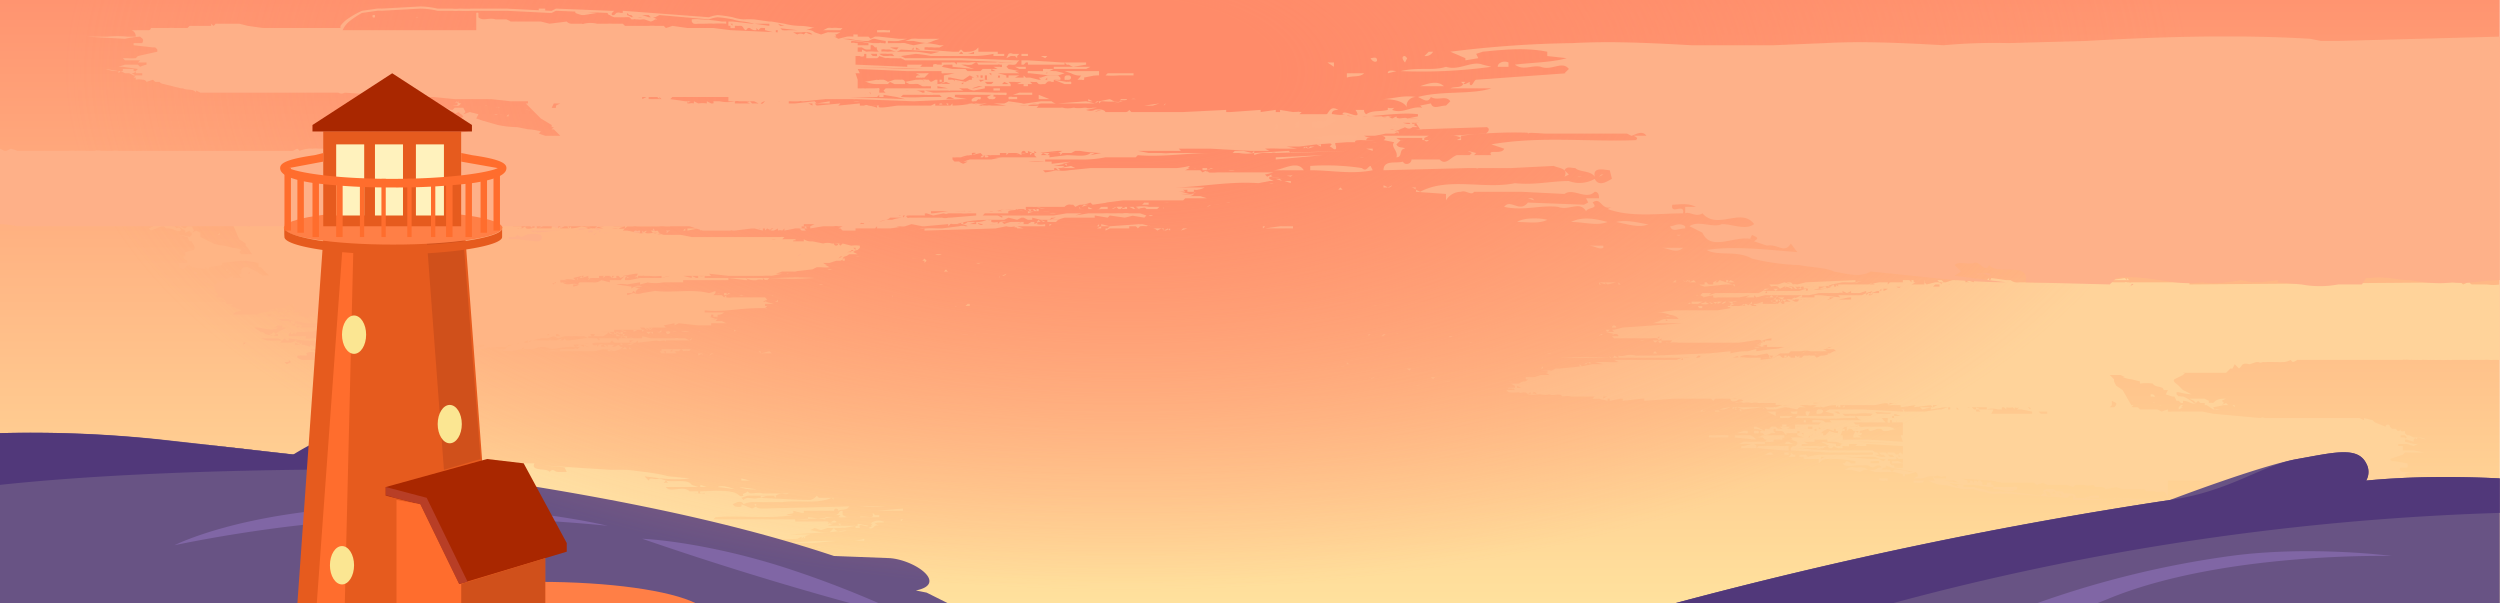 <svg xmlns="http://www.w3.org/2000/svg" viewBox="0 0 1160.1 280"><defs><radialGradient id="b" cx="107.5" cy="207.9" r="29.6" gradientTransform="matrix(.979 -.206 .088 .421 -16 142)" gradientUnits="userSpaceOnUse"><stop offset=".2" stop-color="#3e2963"/><stop offset=".7" stop-color="#3e2963" stop-opacity="0"/></radialGradient><radialGradient id="c" cx="476.9" cy="21.6" r="800" gradientTransform="matrix(.88 0 0 .43 103 24)" gradientUnits="userSpaceOnUse"><stop offset=".1" stop-color="#ff8b69"/><stop offset=".7" stop-color="#ff8b69" stop-opacity="0"/></radialGradient><linearGradient id="a" x1="580" x2="580" y2="280" gradientUnits="userSpaceOnUse"><stop offset="0" stop-color="#ff9470"/><stop offset="1" stop-color="#ffe19d"/></linearGradient></defs><path fill="url(#a)" d="M0 0h1160v280H0z" data-name="Layer 5"/><g data-name="Layer 8"><path d="M379 254a2 2 0 0 1 2 0h-2zm-61 2-40-1c-35-1-73 1-107-2-9-1-20-3-26-8v-2a4 4 0 0 0 1-3c-3 0 1-2-1-2l2-2h-1a4 4 0 0 0 1-3 14 14 0 0 0 4-2l-2-1 2-1-1-1h1c0-1-3-3 0-4 1-4 4-7 8-9 2-1 5-2 7-1 6 0 14-2 20 0h8l13 1c7-1 13 1 20 1l1-1h20c-2 4 6 2 7 4 2-2 2 0 4 0h4l-1-2h2l-12-1 31 2h8l8 1a71 71 0 0 1 11 2l10 1c-6 1-14 0-21-1l2 2c1-2 2 0 5-1l3 1-1 1h2l-1-1c4 1 10-1 12 2l3 1h-15c2 3 8-1 11 2h4v1a5 5 0 0 0-2 0h5c1-1-3 1-2-1 5 0 12-1 17 1h-1c2 0 2 2 4 1-1-1 1-1 2-2 1 2 4 0 7 1h12c-2 1-3-1-6 1h-14 1l-3 1 1 1c2-2 4 0 7-1l21 1h3a5 5 0 0 0 3-2l1 1h7c-1 1 0 1 1 1h1-2l-1-1c-7 3-15 1-23 2h-13a10 10 0 0 0-5 1c-1-2-3-1-5 0l1 1s4 1 3-1l5 2 2-1-1-1h1c-1 2 2 2 3 2l40-1c-1 2-3 1-5 2a1 1 0 0 0-2 0h-14v1h1-3 1l-4-1c1 2-2 1-3 2h3c-12 2-24 0-36 1l-1 1h44v-1h1a2 2 0 0 0-1 0l8 1v-1h-1 2a16 16 0 0 0 6 0 3 3 0 0 0-1 0l1-1h-2c2-1 1-2 3-2v2l2 1h1l-25 1v1h15l1 1c1-1 2-2 3-1s-3 0-4 1h3l-3 1h14v-1l5 1c-1 1-5-2-4 1h-2v-1l-5 1a5 5 0 0 0-2 0h1-7l-3 1-3-1-2 1 5 1h3l-18 1h10l-3 1h1l-1 1v-1l-1 1v-1l-2 1-22 1h1l-2 1h7c2 1 4-1 6 1l-12 1h5-1l16 1 1-1v-1h3l3 2a389 389 0 0 1-57 1zm75-3h2-2zm-7 0v1-1zm18-1h1-1z" fill="#ffe2a4"/><path d="m331 255 1-1h-1l3-1 1 1c3 1 6-3 6 0h2v-1 1h1v1h-13zm16-1h-2zm50-3 4-1v1a33 33 0 0 0-4 0zm-8 0h2-2zm-12 1h-11a185 185 0 0 1 22-1l-11 1zm-15 0h2l-2 1zm-43 2h1-1zm10 0zm-13 0h2a5 5 0 0 1-2 0zm8-1v1-1zm-4 1h3-3zm11-2c2-3 5 0 8-1l5 1v-1l1 1a40 40 0 0 1-14 0zm58-3h-2zm-11 0h5-5zm-36 2h-1zm24-1h-2zm-45 2 7-1-7 1zm-7 0 2-1v1zm47-3a7 7 0 0 1 4-1l-4 1zm24-2 2-2c1 2 4 2 6 1l-8 1zm14-1h-2zm-30 0h4c1 0 0 0 0 0h2c-1 2-4 0-6 0 1 0-1 0 0 0zm44-2h1zm-57 3 4-1c3-1 2 2 6 1h-7a15 15 0 0 0-3 0zm47-2 2-1h-1a8 8 0 0 0 1-1h-1c1-1 3-2 6-1 1 1-3 0-4 1l2 1c-3-1-2 2-5 1zm-52 2h3zm-10 0h7-7zm-6 1-1-1h2l-1 1zm33-2h-1zm-37 1-1 1-1-1h2zm82-5s-1 0 0 0h1-1zm5 0v-1h1l-1 1zm-37 2h-2 1l-1-1 4-1v2a1 1 0 0 1-2 0zm12-1h1a3 3 0 0 1-1 0zm-4 0h1v1l-1-1zm-19 0-1 1v-1h7l-1 1-5-1zm-11 2 1-1h1l-1-1h2l-1 1h-1l-1 1zm31-3h1-1zm37-3 10-1-10 1zm-13 0h10-10zm-15 1c0-1 7 1 6-1v-1l1 1h2v1h1-10zm-63 3 1-1v2a2 2 0 0 1-1-1zm-4 0h-1zm64-5h1-1zm23-2v1h-12l12-1zm-64 3h4-4zm-30 2c0-2 2-1 4-1l-4 1zm88-6h7-7zm-14 0h-2 14a79 79 0 0 1-12 0zm-75 5h-3 3zm81-8h-1 1zm-13 0h2-2zm6 0h-2zm-63 2 3-1 2 1-2 1zm-20 2h2-2zm15-2h4-4zm-6 0c-1-1 2 0 2-2v1l3 1h-5zm-7 0h-2v-1c2 1 7-1 8 1-3 1-4-2-6 0zm42-4h1v1l-1-1zm-1 0h-1zm-5 0h3l-3 1zm-45 3h2-2zm30-2h3a11 11 0 0 1-3 0zm-11-1v1c-3 1-2-1-4-1 2-1 6 1 5-2l5 1h-4 2l-3 1h3-4zm29-3h7-7zm-37 2h1-1zm24-3 8 1a18 18 0 0 1-8-1zm-10 0c2-1 5 0 8 1l-8-1zm-22 2-1 1-1-1h2zm14-2v-1l3 1h-3zm11-1h-1zm-10 0 2-1-2 1zm18-3 4 1h-4zm-31 2h-2zm13-2h5zm-23 1h3v1l-3-1zm-6-1-1 1-2-2-2 1-2-1v-1l9 1v2l-2-1zm8-2 1 1h-1v-1zm-23 0h-5c4-2 8 0 12 0h-7zm-27-3h4-4zm-5 0h3zm-15-1h3a8 8 0 0 1-3 0zm-12-2h1-1z" fill="#ffe2a4"/><path d="M989 186a7 7 0 0 0 1 0 1 1 0 0 1-1 0zm9 1zm1 3-1-1 1 1zm0-3a4 4 0 0 0 1 0 1 1 0 0 0-1 0zm4 1h-1a1 1 0 0 0 1 0zm0 1h-1 1c1 0 0 0 0 0zm-3-5a2 2 0 0 0-1-1h-1v2-1h1-1 1a1 1 0 0 0 1 0zm3 6z" fill="#ffd39a"/><path d="M1154 132a5 5 0 0 1-1 0h-4a6 6 0 0 0-1 0 7 7 0 0 1-1 0 2 2 0 0 1-1-1h-1a9 9 0 0 1-2 1 4 4 0 0 1-1-1l-126 1v-1h-27a1 1 0 0 1-1 0h-1a1 1 0 0 0-1 0h-1c1 0 1 0 0 0a6 6 0 0 1-1 0h-3a14 14 0 0 0-2 0h-1 1-12 1a4 4 0 0 0-2 0h-29a5 5 0 0 1-4-1h-2l-7-1a1 1 0 0 1-1 1v-1l-1 1h-5a1 1 0 0 0-1 0v1l-3-1v1a2 2 0 0 0-1 0v-1s0 1 0 0h-4a2 2 0 0 1-1 0h-1l-3 1h-2v1a2 2 0 0 0-2-1h1-2l-4 1-1-1v1h-3c1 0 1 0 0 0 1 0 0 0 0 0h-6 3l2-1c-1 0 0 0 0 0h-1v-1h-5v1h-6l-1 1v-1h-4l-5 1a3 3 0 0 1 3 0h-17v1l-1-1a1 1 0 0 1 0 1h-1v-1a9 9 0 0 1-2 1h1c-4 2-8 1-12 2v-1l-3 1h-17a14 14 0 0 1-2 1h-20l-3 1 1-1h-4l-1 1 2 1h-1l5-1v1a4 4 0 0 0 2 0h10l5-1-2 1h4v-1l1 1 4-1h2-1 2-1 6l-1-1 1 1c0 1 0 0 0 0h12a38 38 0 0 0 5-1h9a3 3 0 0 1 2 0 3 3 0 0 1 1 0h-1v-1l2 1h-1 3a11 11 0 0 1-2 0 8 8 0 0 0 2-1v1h4-1 1l3-1v1l3-1-1 1a10 10 0 0 0 3-1h1l1-1v1a1 1 0 0 0-1 0v1c-1 0-1 0 0 0h-5s1 0 0 0c1 0 0 0 0 0l-1 1v-1l-2 1v-1 1h-11l1 1-9-1h-3c1 0 0 0 0 0v1h-5c-1 0 1 0 0 0h-2s2 0 1-1l-2 1-3 1a3 3 0 0 0-2 0l2 1h2l-2-1a15 15 0 0 1 4 0l-1 1h-6v1h-1l-1-1a7 7 0 0 0-1 1h-4 1-8c-1 1 1 0 1 1h-2l-1-1-1 1h1l-2-1-2 1 1-1 1 1a7 7 0 0 0-3 0h1-6c-1 1 1 0 1 1l-6 1h-20l-8 1h2l4 1h-1a10 10 0 0 1 4 1h-3a25 25 0 0 0 3 0l1 1h-6l1 1a2 2 0 0 0-1 0v-1a5 5 0 0 0-3 1l-3 1h16-2l-28 2-4 1h-1l1 1s1 0 0 0h-4l4 1c-1 0-1 1 0 0h1a1 1 0 0 1 1 1h-3l1 1h17a14 14 0 0 1 3 0l1-1v1a3 3 0 0 0-1 0l1 1h-3l1 1 3-2v1h5l-1 1c2 0 0 0 0 0a19 19 0 0 1 4 0h28l7-1a7 7 0 0 1 4 0 16 16 0 0 1 4-1v1h-2a2 2 0 0 1-1 0v1c0-1-2 0-1-1a22 22 0 0 0-3 0h2l1 1h2-4s1 0 0 0a20 20 0 0 0-2 0h-2 5a2 2 0 0 0-1 1l1-1v1h2-4l4 1h-5c2 1 4-1 6-1v1h8a17 17 0 0 1-6 1c-1 0 0 0 0 0l-7 1v-1l-4 1a28 28 0 0 0-8 1v-1l-10 1h-1l-24 1h1-10a10 10 0 0 0-5 0 5 5 0 0 1-3 0v1l-2-1a1 1 0 0 1-2 0v1a222 222 0 0 0-23 0h57s0-1 0 0c0 0 1 0 0 0a8 8 0 0 1 3 0l1-1-1 1h3l1-1h1v1l2-1-3 1h4-11v1h-1l1-1a19 19 0 0 0-3 1s1 0 0 0h-29l2 1a29 29 0 0 1-5 0h-6l4 1h-5l-5 1a5 5 0 0 0-1-1v1h1l-10 1h-2l-2 1a22 22 0 0 0-5 0h3a1 1 0 0 1 0 1h-1a5 5 0 0 1 2 1h-4l-3 1h-3l-1 1h1a2 2 0 0 1-2 1 4 4 0 0 0-2 1h-4l2 1h-1 2-1v1h1v-1l2 1h-6v1c1 0 1 0 0 0a1 1 0 0 1 2 0h-3l1 1a20 20 0 0 0 5 0c0 1 3-1 4 1l1-1 1 1a1 1 0 0 1 2 0 5 5 0 0 0-4 0 19 19 0 0 0 5 0h-1 2a9 9 0 0 0 4 0c2 1 5-1 6 1a8 8 0 0 1 4 0h6-2 7l-1 1a13 13 0 0 0 3 0l4 1v-1h1v1l5-1h1v1l9-1h1v1l14-1h11s-1 0 0 0h8l-1 1-1-1h9c0 2 3 1 3 1a2 2 0 0 1 3 0l-4 1h1a3 3 0 0 1 3 0h1-1a8 8 0 0 1 4 0 1 1 0 0 0-1 0h3-2a6 6 0 0 1 3 0s-1 0 0 0a4 4 0 0 0 1 0h7v1a9 9 0 0 1 3 0h3a9 9 0 0 1-3 0l-3 1a1 1 0 0 0-1 0 10 10 0 0 0-1 0h-16l3 1h-2 2-2c1 0 0 0 0 0l1 1v-1h1l9-1c0 1 1 1 0 0a2 2 0 0 1 2 1h4l4-1h2-1l5 1a5 5 0 0 1 1-1h3l-3-1s-1 0 0 0h4-1 2-1a3 3 0 0 0 2 0h-1 2l4 1a23 23 0 0 1 6-1v1l1-1c0 1 0 0 0 0v1a2 2 0 0 1 1 0v-1h8s-1 0 0 0h8s-1 0 0 0 7-2 6 0a8 8 0 0 0 2 0h4v1l7-1-1 1 8-1 1 1h-6l1 1 4-1v1l6-1h3v1h-1v-1a17 17 0 0 0-3 1h-1l-7 1h-9l-1-1v1l-19-1h-15l-2 1 4 1a1 1 0 0 0 0 1 15 15 0 0 1-2 0 5 5 0 0 1-1 0h-1a14 14 0 0 1-2 0h-6l1-2h-1a1 1 0 0 0-1 0 1 1 0 0 0 0 1 1 1 0 0 0 1 1h-2a4 4 0 0 0-1 0 2 2 0 0 0-1 0 1 1 0 0 0-1 0l-1 1h3a2 2 0 0 0 1 0h1a162 162 0 0 0 19 0h4v-1l1 1a4 4 0 0 0 2 1h2a3 3 0 0 1 1 0 4 4 0 0 0 2 0h3-23l1 1h-3a3 3 0 0 0-2-1 28 28 0 0 0-4 0v1h4l-1 1a27 27 0 0 0-3 0h-1a10 10 0 0 0-2 0h-5v1a12 12 0 0 1 3 0h-1a5 5 0 0 1-1 0h-1v1h-2a5 5 0 0 0-2 0l2-1h-5l1 1h-1a5 5 0 0 0-1 0l-1-1a3 3 0 0 0-1 0 2 2 0 0 0-1 0 9 9 0 0 0-1 1 1 1 0 0 1-1 0h-1v1l-4-2h-1a1 1 0 0 0 0 1 1 1 0 0 0 1 0l4 1a2 2 0 0 0-1 0 1 1 0 0 0-1 0 1 1 0 0 0 0 1h1a5 5 0 0 0 1 1 8 8 0 0 0 3-1h2l-1-1v-1h1v1h3a5 5 0 0 1 1 1l1 1v-1h3-2 4v-1h1v1h-1v1l3 1h-6l1 1h-1l3 1a4 4 0 0 0 0 1l-1 1h1-1a4 4 0 0 0-1 0 2 2 0 0 0-1 1v1l18 1h18a12 12 0 0 1 2 0 1 1 0 0 1 0 1h1-6a31 31 0 0 1-5 0 29 29 0 0 1-3 0h-11a23 23 0 0 0-6 1l-1-1h1-4v1h2v1h7v2l1-1a4 4 0 0 1 2-1 3 3 0 0 1 1 0 3 3 0 0 0 1 0 1 1 0 0 0 1 0h2a77 77 0 0 1 9 1v1a2 2 0 0 1-1 0 4 4 0 0 1-1 0 5 5 0 0 0-2-1 2 2 0 0 0-1 1h-1l1 1a16 16 0 0 0 5 0h3a18 18 0 0 1 3 0 5 5 0 0 0 2 1l2-1a3 3 0 0 1 1 0 1 1 0 0 1 1 1h-1a12 12 0 0 0-2 1h-3l3 1a59 59 0 0 0 6 0 9 9 0 0 0 1 0h2a30 30 0 0 0 4 1v1h1v-1a7 7 0 0 0 2 0l3-1a5 5 0 0 0 1 0h-1l1 1a1 1 0 0 0 0 1l-2 1h3a3 3 0 0 0 1 0l3-1h2a3 3 0 0 0 1 2 5 5 0 0 0 1 0h-4l2 1a14 14 0 0 0 4 1 15 15 0 0 1 5 1l5 1h5a25 25 0 0 0 3 1 10 10 0 0 1 4 1 29 29 0 0 0 5 0 8 8 0 0 0 3 0l28 2a1 1 0 0 0 1-1h1a3 3 0 0 1 1 0 2 2 0 0 1 0 1v1h18l2-1 14 2a26 26 0 0 0 3 0 28 28 0 0 0 3 0h5a24 24 0 0 1 4 0 6 6 0 0 1 3 0h5a19 19 0 0 0 5 1l13-2a5 5 0 0 0 1 1 35 35 0 0 0 5-1 30 30 0 0 0 5-5 13 13 0 0 0 2-2s0 0 0-1a8 8 0 0 0 0-1h25a6 6 0 0 1 5 2h12c1 0 0 0 0 0l7-1 5-1a9 9 0 0 0 2 0h9a10 10 0 0 1 2-1 3 3 0 0 1-1-2l3-1a22 22 0 0 0 6 1h7l-13-1a24 24 0 0 1-4 0c-1 0-2-1-1-2h3a2 2 0 0 0 0-2l-6-1h-1a6 6 0 0 1-1-1l6-2 1-1a14 14 0 0 1 3 0h6l-5-1h-5v-2h-1 1a16 16 0 0 0-2 0 1 1 0 0 1 0-1h4l3 1 2-1h-2l-4-1v-1a8 8 0 0 0 1 0l3 1v-1l1-1v1l1-1 4 1a8 8 0 0 0-4-1h-2l-2-1h-1l-1-1 1-1-1 1v-1a3 3 0 0 1-2 0v-1a1 1 0 0 1-2 0h-2l-1-1a1 1 0 0 0-2 0l1-1-1 1-5-2-1-1-4-1v1l-2-1h-44a2 2 0 0 0-2 0l-22-2-5-1h-9a2 2 0 0 0-1 0h-4a12 12 0 0 1-2 0v-1l-3 1a10 10 0 0 0-2-1h-8l-1-1h-3a2 2 0 0 1 1 0h-1l1-1h-1l-4-7-3-2-1-2v-1l-2-2h5l2 1h-1a14 14 0 0 0 4 1l4 1v1a22 22 0 0 1 6 0c1 2 5 1 5 3h2l-1 2 3 1h2-1l1 2h2-1l1 1h1v-1c3 0 4 2 6 1a3 3 0 0 0-1 0 19 19 0 0 0-5-3s1 0 0 0h-1a1 1 0 0 0-1 0l-1-1v-1h1a33 33 0 0 0 6 1l-4-2-2-2c-1-1-3-2-2-3l4-2 1-1h-1a1 1 0 0 1 1 0h19l2-2a3 3 0 0 0 1 0l1-2 1 1 1 1 1-1c1-2 3-1 4-1l3-1h1a2 2 0 0 0 2 0 11 11 0 0 0 2 0 6 6 0 0 1 1 0 17 17 0 0 1 2 0h2a6 6 0 0 0 2 0 4 4 0 0 0 1 0 9 9 0 0 0 3-1 3 3 0 0 0 1 1 6 6 0 0 0 2-1 6 6 0 0 1 1 0h48a1 1 0 0 1 1 0 5 5 0 0 1 2 0 21 21 0 0 1 2 0 19 19 0 0 0 2 0 7 7 0 0 0 2 0 3 3 0 0 1 1 0 9 9 0 0 1 1 0 11 11 0 0 0 2 0 3 3 0 0 0 1 0 26 26 0 0 0 3 0 24 24 0 0 0 4 0 6 6 0 0 0 2 0h7a2 2 0 0 0 1 0 3 3 0 0 1 1 0h6a9 9 0 0 1 2 0 10 10 0 0 0 2 0h2a7 7 0 0 0 1 0v-35a19 19 0 0 1-6 0zm-363 5zm29-1h-1l1-1v1zm16 0h1-1zm-2 3h1-1zm-56 5h1-1zm8 22h1-1zm-83 15h-1v-1l1 1zm6-4 1-1-1 1zm9-4h2a9 9 0 0 0-2 0zm22 11a3 3 0 0 0-1 0h1zm4 1v-1h2a5 5 0 0 0-2 1zm80 4h2-1zm290 13h2l1 1a1 1 0 0 0-1 1v-1h-2v-1zm0 0zm-191 23v1a1 1 0 0 0 0-1zm-4 0h-1a1 1 0 0 0 1 0zm-2 0v-1 1zm-2-1zm-10-1a8 8 0 0 1 2 0l2 1-7-1h3zm1-1h-1 2zm-36-11h2l-1-1h1a3 3 0 0 0 1 1h1a4 4 0 0 1 1 1 9 9 0 0 1-2 0 8 8 0 0 1-3-1zm7 1-1-1a2 2 0 0 1 1 0h1l1 1a6 6 0 0 1-2 0zm2-1h-1 1zm2 1v-1l1 1a3 3 0 0 0-1 0zm-35-9h-2 9-6zm-7 1h-1a12 12 0 0 1 2 0zm-3-2v-1h1a1 1 0 0 0 0-1v1a1 1 0 0 0 0 1l-1-1zm-8-3zm22 0v-1a1 1 0 0 0 0 1zm-2-1a2 2 0 0 0-1 0h2a2 2 0 0 0-1 0zm-2 1h-2v-1a4 4 0 0 0 1 1h1a3 3 0 0 1 1 0zm-4 2a1 1 0 0 1 1 0zm2 0zm0 0zm-1-1a2 2 0 0 0-1 0v-1h1a1 1 0 0 0 0 1 2 2 0 0 0 1 0 2 2 0 0 0-1 0zm-1-2h-1v1h-1a19 19 0 0 0-2 0h1a2 2 0 0 1 0-1 4 4 0 0 1 1 0h1zm-2 2a4 4 0 0 1 1 0v2a2 2 0 0 1-1 0 1 1 0 0 0 1-1v-1h-1zm-6 4zm1 2a2 2 0 0 0 0-1 2 2 0 0 0 0 1zm20-3a1 1 0 0 0 0-1h-4 3l1-2h-2a1 1 0 0 0 0 1 13 13 0 0 1-4-1l-2 2h-2a2 2 0 0 0 1 0v-1h-1l1-1h-1a5 5 0 0 1 1 0l2-1 3 1v-1h1a1 1 0 0 0 0 1 3 3 0 0 0 1 0h1a1 1 0 0 0 1 0 1 1 0 0 0 0-1l1-1h-2a5 5 0 0 1-2 0 24 24 0 0 0 5 0 4 4 0 0 0 2 0 10 10 0 0 0 2 0l2-1h-2a4 4 0 0 0-1-1 6 6 0 0 0-1 0h16l-1-1h1-1a2 2 0 0 0-1-1h6a19 19 0 0 0-3 0v1a1 1 0 0 0 0 1 1 1 0 0 0 1 0v-1h1v1h2v-1a1 1 0 0 1 0 1h1a3 3 0 0 1 1 0 4 4 0 0 1 1 0v6h-1l1 3-16-1h-12a1 1 0 0 0 0-1zm-6-2zm5-9h-1l-2-1h3-1zm32 0h-1c-1 0 0 0 0 0a52 52 0 0 0-6-1l-2 1h-1v1-1h-6 1l-1-1a26 26 0 0 0-3 0l19 1zm14-60zm9 57h1-1zm2 0s0-1 0 0h1-1zm-10-55zm16 56h1l1 1h-2v-1zm1 2h-1 1zm7-2h-9l-1-1h2v1h1c1-1 0 0-1-1h5v1a8 8 0 0 1 5 0h2a1 1 0 0 1 0-1h1l1 1v-1a7 7 0 0 0 3 0l1 1a1 1 0 0 1 0-1 2 2 0 0 0 2 0h1-1l-1 1h2l5 1v1h1a9 9 0 0 0-2 0h-18a10 10 0 0 0 1-2zm-12-1a1 1 0 0 1 1 0 2 2 0 0 1-1 0zm30 3zm4 0-1-1h4v1h-3v-1 1zm5-1h-1 1zm-6 0h-3 3zm-4-1a4 4 0 0 0-1-1s2 0 1 1zm-7-1s0 1 0 0zm-18 3h-1a4 4 0 0 1 1 0zm-13-60a2 2 0 0 1 1 0h-1zm-22 61h-3v-1l3 1zm-4 1v-1h1a1 1 0 0 0 0 1zm4 0h-1 1zm4-2zm-1 26v-1zm29-87h1zm0 0h-1a1 1 0 0 1 1 0zm-3-1h-1l1 1s-1 0 0 0l-1-1h1zm-6 1h1-2 1zm-7 1h2v1h-3l1-1zm-12-2a3 3 0 0 0 1 0v1s-1 0 0 0l-1-1zm-1 1h-1 1zm-1 2c1 0 0 0 0 0h-3 4zm-2 0-1 1c1-1 0 0-1-1a6 6 0 0 0 2 0zm-3 1h-1 1zm-2 1h-2 2zm-3-1h2a5 5 0 0 1-2 1v-1zm2-2h-1 1zm-3-1 1 1-1-1zm1 4-1 1 1-1zm-5 1a1 1 0 0 1-1 1c1 0 1 0 0 0l1-1zm-2 1 1-1v1h-1s0-1 0 0zm-4 1h-1 1zm-1-1-1 1 1-1zm-4 1h-1 2v1h-6l5-1zm-26 24h-1 1zm16-23a1 1 0 0 1 1 0 1 1 0 0 1-1 0zm-1 0a5 5 0 0 0-2 0h2s-1-1 0 0zm2 22a6 6 0 0 1 1 0l-3 1a11 11 0 0 1 2-1zm2-23-2 1v-1a17 17 0 0 1 2 0zm-2 0h-2 2zm-2 0h-2 2zm-7 1h-1 1-1a2 2 0 0 1 1 0zm-3 0h-1a1 1 0 0 1 1 0zm1 0h-3a8 8 0 0 1 3 0zm-15 25h-1 1zm-30 2h6-6zm11 19h2a3 3 0 0 1-2 0zm21-18-1-1 1 1zm0-1h1-1zm1 21h1-1zm5 1h2-2zm3 1a10 10 0 0 1-2 0h2s-1 0 0 0zm-1-24v1h-2a2 2 0 0 0 0-1v1l-1-1-1 1a1 1 0 0 1-1 0 2 2 0 0 1 1 0v-1h-1v1h-2 1l-1-1s1 0 0 0a4 4 0 0 0-1 0l-2 1h1l-7 1s0-1 0 0v-2 1h-4a1 1 0 0 0 1 0h-3a34 34 0 0 0-7 0h-5 5l3-1h-1l1 1c2-2 5-1 8-1l5-1 1 1h2s-1 0 0 0l-1 1-1-1v1h2l3-2h-2 6l1-1h5a7 7 0 0 1 4 0h8l-2-1h2a18 18 0 0 0 3 0 8 8 0 0 1 1 1 4 4 0 0 0-1 0l-2 1a2 2 0 0 1 1 0h-1a6 6 0 0 1-3 1h1-2a3 3 0 0 1-1 0h1l-2 1-1-1h-5l-1 1h-1l-2-1zm8 22a10 10 0 0 1 3 0 6 6 0 0 1-3 0zm13 1 1-1-1 1zm22 0 1-1a8 8 0 0 0 2 0l-3 1zm3-1h1a1 1 0 0 1-1 0zm18 2v-1h2l-2 1zm3-1 1 1-1-1zm8 1 1 1h-1a2 2 0 0 1 0-1zm-24 2h-1a1 1 0 0 1 1 0zm-22 2h-1a3 3 0 0 0-1 0 3 3 0 0 0-1 0 1 1 0 0 0-1 0h-3 1l-1-1h6a36 36 0 0 1 8 0l-1 1h1-7zm-9 3h4-4zm-15 2zm0 1h-1a2 2 0 0 1 1 0zm-19 2zm2-1h1zm18 3 1-1a2 2 0 0 0 0 1h-1zm-3 4a2 2 0 0 0 0-1h3l-2-1a3 3 0 0 0-1 0h6v-1h5a5 5 0 0 1 1 0v1h18l17 1-22-1h-9l3 1a1 1 0 0 0-1 1h-1a5 5 0 0 1-1 0v-1l-7-1 4 2h-2a6 6 0 0 0-1 0 4 4 0 0 1-2 0h-8zm33 2h-20l-16-1a7 7 0 0 1 1 0 10 10 0 0 0 2 0 1 1 0 0 0 1 0 2 2 0 0 0 1 0h5a2 2 0 0 0 2 0 5 5 0 0 0 1 0 5 5 0 0 1 2-1 3 3 0 0 0 1 1h1l1-1a5 5 0 0 0 2 1h2v-1h1a4 4 0 0 0 1 0 1 1 0 0 0 1 0v-1h5a2 2 0 0 0-1 0l-1 1h5v-1l17 1v4l-1-1a1 1 0 0 0-1 1 1 1 0 0 0-1 0l-1-1h-2a3 3 0 0 0-1 0 1 1 0 0 0 0 1l-1-1a16 16 0 0 0-2 0 3 3 0 0 1-1 0h-1a2 2 0 0 0-1 0 4 4 0 0 0-1-1zm-5 3h6a9 9 0 0 0 3 1 10 10 0 0 0 2 0 2 2 0 0 0 1 0 2 2 0 0 0 1 0 8 8 0 0 0 3 0v-1l1 1h1a4 4 0 0 1 1 0v2l-2-1a3 3 0 0 0-1 0 8 8 0 0 1-1 0h-1v1h5v2a1 1 0 0 0 2 0 25 25 0 0 1-6 0v-1h-1a5 5 0 0 1-1-1v-1a1 1 0 0 0-1 0 1 1 0 0 0 0-1h-1a2 2 0 0 1-1 1 8 8 0 0 1-2-1 8 8 0 0 0-2 0 4 4 0 0 0-1 0h-1l-12-1h3a33 33 0 0 0 5 0zm5 2a3 3 0 0 1 1 0 8 8 0 0 1 2 0v1h1-5v-1h1zm7 0h-1zm-11 0zm-2 0v1-1zm11 2zm2 0h-1zm-26-4h-1v1a2 2 0 0 1 0-1 3 3 0 0 0-2 0 6 6 0 0 0-2 1v-1h-3a28 28 0 0 1 3 0h6-1zm36 7a22 22 0 0 0-5-1 10 10 0 0 0-2 0l-1 1-1-1a18 18 0 0 0-4 0l1-1h1a1 1 0 0 0 0-1l3 1 10 2zm8 2zm4 0a2 2 0 0 1 2 0 2 2 0 0 0 2 0h1v1h-3a5 5 0 0 1-1 0 2 2 0 0 1-2-1zm8 4a11 11 0 0 0-2-1l7 1h-3l1 1-3-1zm43 3h1l2 1a4 4 0 0 0 1-1 2 2 0 0 1 1 1h-3l1 1h-2zm7 1a4 4 0 0 0 1 1 9 9 0 0 0 1 0h-2a2 2 0 0 0-1-1 2 2 0 0 0 1 0zm91-2a29 29 0 0 1-4 4 34 34 0 0 1-5 1 4 4 0 0 1-1 0l-13 1a18 18 0 0 1-5-1h-5a7 7 0 0 0-3 0 26 26 0 0 0-4 0h-5a26 26 0 0 1-3 0 25 25 0 0 1-3 0l-14-1h-1l-1 1-17-1a1 1 0 0 0 0-1 3 3 0 0 0-2-1h-3a8 8 0 0 1-1-1 2 2 0 0 1-1 0h-2a2 2 0 0 0-1-1h-3a3 3 0 0 0-2 1l1 1h-1l-1 1-16-2a7 7 0 0 1-3 0 27 27 0 0 1-5 0 12 12 0 0 0-3-1 23 23 0 0 1-4-1 51 51 0 0 1-5 0v-1h5l7 1h2v-1h-1a1 1 0 0 0 0-1 1 1 0 0 0-1 0h-1v1a2 2 0 0 1-1 0 3 3 0 0 1-1 0 1 1 0 0 1 0-1l-1-1a1 1 0 0 0-1 0 1 1 0 0 0 0 1 2 2 0 0 0-2-1v1l-1-1h-1a1 1 0 0 1 0 1 1 1 0 0 1-1 0v-1l-3-1h-1v1a1 1 0 0 0 0-1l15 1 5 1h13a13 13 0 0 1 2 0l1 1 3-1a10 10 0 0 0 2 1h9l3 1 1-1h4a6 6 0 0 0 4 0 1 1 0 0 1 1 1h3a2 2 0 0 1 2 1l5-1 3 1h2c1 0 0 0 0 0h6a16 16 0 0 0 2 0l1 1h4c1 1 4-1 5 1l1 2v-8h43a11 11 0 0 1-2 4zm-64-39-1-1 1 1zm-3 0v-2l2 1a2 2 0 0 1-1 2h-2l1-1z" fill="#ffd39a"/><path d="M1025 229zm21-4-1-1 1 1zm4 5zm-11-1h1-1v1-1zm-417-59h2a3 3 0 0 0-2 0zm8 7 2-1-2 1zm4-2-1 1 1-1zm2 1h-2 4-2zm-1-1a4 4 0 0 0 1 0h-1zm3 0a3 3 0 0 0-2 1l2-1zm-2-20h-1v1l1-1zm1 1h1-1zm0-14h2a4 4 0 0 0-2 0zm3 34h2-2zm2-21-1 1h1l1-1h-1zm0-13a23 23 0 0 1 3 0h-3zm6 13h1a1 1 0 0 0-1 0zm2 22h1-1zm10-1h1-1zm1-1h-1 2-1zm9 2a12 12 0 0 1 3 0h-3zm4-21c-3 0-1 1 0 0zm5 21h3-3zm4-18a1 1 0 0 0-1 0h1zm12 0h-1 1zm0 19h1-1zm0-25h-1 1zm2 24h3-3zm5 3h-2a2 2 0 0 0 2 0zm1 0h-1a2 2 0 0 1 1 0zm2-3h-3 3zm0 26h-1 1zm-1-44h-1 1zm5 13h-2 2zm-1 3v1a1 1 0 0 0 1-1h-1zm3-4h1-2 1zm3-12h-2 2zm2 5h-1 1zm4 0h-2a3 3 0 0 0 2 0zm4 20-1-1 1 1zm4-16a8 8 0 0 0 1 0h-1zm3 0h2-2zm4 16 1 1-1-1zm2-16-2 1h1l1-1zm0 0 1 1v-1h2-2a1 1 0 0 1-1 0zm5-20h-1 1zm3 10a2 2 0 0 1 1 0h-1zm5-6a1 1 0 0 0-2 0h2zm1-20h1l-1-1v1zm16 32h-7 7zm-8-21h1-1zm2-5h-1 1zm2 5a2 2 0 0 0-1 0h1zm1-1h1-1zm3-1h-1 1zm2 23-1-1-1 1h2zm2-6c-1 0-2 0-1 1h1v-1zm2 1h1a1 1 0 0 0-1 0zm2-12a2 2 0 0 0-2 0h2zm-1-6h1-1zm1-10h-1 1zm8 57h1c-1 0 0 0 0 0a2 2 0 0 0-1 0zm-1-45a8 8 0 0 1 1 0h-1zm4 48h3-3zm1-5h2-2zm3 5v-1l-1 1h1c1 0 3-1 0 0zm-3-54a2 2 0 0 0 1 0 1 1 0 0 0-1 0zm1 5a1 1 0 0 0 1 1 5 5 0 0 1 1 0 1 1 0 0 1 0-1h-2zm5-1-2-1h1l-3 1a9 9 0 0 0 4 0zm0 50 1-1-1 1zm2-1-1 1 1-1zm1 1h2l-1-1c1 1-2 0-1 1zm1-51a3 3 0 0 1-2 0l1 1 1-1zm1 21-2-1 2 1zm1-21h-2v1a8 8 0 0 0 2-1zm0-2h-1a2 2 0 0 1 1 0zm0 3a3 3 0 0 0 2-1 2 2 0 0 0-2 1zm0 0h2-2zm2-3h2-2zm3 52 1-1h-1v1zm-1-48 2-1s-3 0-2 1zm2-9v-1h-1l1 1zm2 54zm3 0h-1 1zm-1-47h-1s1 0 0 0zm2 1c-1 0-1 1 0 0zm2-6h-2 2zm0 6v-1l-1 1h1s1 0 0 0zm2-1h-3 3zm0 48h2-2zm3-53 3-1h-2l-1 1zm2 5h1-1zm2-7h-1zm1 6c0 1-2 0-1 1l1-1zm-1 1 3 1a5 5 0 0 0-3-1zm0-6h1-1zm1 5h1v-1l-1 1zm1-1a1 1 0 0 0 1-1l-1 1zm1 0 2 1 1-1h-3zm5 26h1-1zm3-26v1h-2l2-1zm1 28a2 2 0 0 0 1 0v-1l-1 1zm2-2a4 4 0 0 0 2-1l-2 1zm4 25h-2 2zm-1-24a2 2 0 0 0 1 0 1 1 0 0 0-1 0zm2-28h-1 1zm2 27s-1 0 0 0h-1a1 1 0 0 0 1 0zm3 25a2 2 0 0 0 1 0h-1zm8-53-1 1 1-1zm2 53v-1l-1 1h1zm10-53h-2 2zm27-5v-1a1 1 0 0 1 0 1h-1 1zm5 59h-2c1 0 1 0 0 0h1zm2 0a9 9 0 0 0-2 0h2zm46-60h1-1zm17-1h3a5 5 0 0 0-3 0zm1 1-1 1 1-1zm1 0h1-1a7 7 0 0 1 2 0l-1-1c1 0 1 0 0 0l-1 1zm3-2-1 1a9 9 0 0 0 2-1h-1zm4 0a4 4 0 0 0 2 0h-2zm5 1h-1 1zm59 59 1 1v-1h-1zm-411-20v1h1l-1-1zm32 11h2a4 4 0 0 0-2 0zm8-3 1-1a15 15 0 0 1-2 0l1 1h1s1 0 0 0h-1zm10 5h2-2zm1-4h1-1zm142-11h-1 1zm5 0zm-2 0a11 11 0 0 0 2 0h-2zm0 0a18 18 0 0 1-3 0h-1 4zm-7-28zm28 51a7 7 0 0 1 2 0h1l-1-1-3 1h1zm-20-56a4 4 0 0 1 3 0h-2 2-1 1l1 1 2-1h-1 2c-1 0-1 1 0 0l3 1a1 1 0 0 1-1 0l1-1 1 1h1l-1-1a6 6 0 0 0 2 0l1 1h-2a3 3 0 0 0 2-1h1v1a3 3 0 0 1 2 0v1h2a6 6 0 0 1 4-1h3l-1-1a2 2 0 0 1 2 0h-1c2 0 0-1-1-1a3 3 0 0 0 3 0l5-1h2a20 20 0 0 0 8-1l-3 1h-1v-1l-23 1-4 1a4 4 0 0 0-2 0l-1-1h-2l2 1-3-1-3 1h-4l1 1zm17 1h2-2zm2 0h1-1zm3 0v-1h3l-3 1zm1-2-2 1 2-1zm-1 1a3 3 0 0 0-2 0h2zm-2 0h-1a2 2 0 0 1 1 0zm-2 0a7 7 0 0 1-2 0h2zm-8 0h-1c-1 0 0 0 0 0h-1a2 2 0 0 1 2 0zm-3 0h-1 1zm-127 44h-2a6 6 0 0 1 2 0zm2-36h-3 3zm12 30v-1l-1 1a2 2 0 0 1 1 0zm7-7v-1 1l-1-1 1 1zm19-8c0-1 3 0 1-1l-1 1zm3-4h-2 2zm-2-20-1-1 3 1v-1a2 2 0 0 0 1 1l4-1s-1 0 0 0h-8v1h1zm0 13h2-2zm2 8 1 1 1-1h-2zm16 5a5 5 0 0 0 2 0 6 6 0 0 0-2 0zm7-17a8 8 0 0 0 2 0h-2zm7-3h-2 2zm2-7h1l-1-1h1l-2 1h1zm14 57h-6 6zm-7-47v-1a1 1 0 0 1-1 1h1c0-1 1 0 0 0z" fill="#ffd39a"/><path d="M790 140h-5v1h4-1l2-1zm1-7 1-1-1 1 10-1h3l-3-1c1 0 0 0 0 0a5 5 0 0 1 1 0 7 7 0 0 0 1 0h2l-2-1-1 1v-1h-1v1l-3-1-1 1h-1l1-1-2 1h1-1v1h-2a2 2 0 0 1-1-1h-1v1a6 6 0 0 1-2 0 1 1 0 0 1-1 0l3 1zm7-1c1 0-1 0 0 0zm-7 56h2-2zm3-47h1l-2-1 1 1zm1 0 1-1-1 1c0-1 0-1 0 0zm2 49v-1h2-2zm4 0h-1l3-1a18 18 0 0 0-5 1h6-3zm3-50h-1s-1 0 0 0h-1s-1 0 0 0l2 1h-1a1 1 0 0 1 1 0v-1h2a2 2 0 0 0-2 0zm2 49-1 1h1a4 4 0 0 1-1-1h1zm3-1h-2 2zm-2-48h-1 2s-1 0 0 0h-1zm3 0h-1 2s-1 0 0 0h-1zm3 19-1 1 1-1zm2 1h-2 2zm2-19h1v-1a20 20 0 0 1-3 1h3-1zm2-3a3 3 0 0 0 2 0h-2zm1-5v-1 1zm2 6a8 8 0 0 1-1-1l1 1zm2-5h-1l1 1 1-1h-1zm0 5h1-1v1h1v-1a2 2 0 0 0 1 0v1a3 3 0 0 1 1 0v-1l-1 1-1-1h-1zm2-5h-2 2zm3 5-1 1-1-1h2zm12 26v-1s1 0 0 0v1zm8-1a1 1 0 0 0-1 0 1 1 0 0 0 1 0zm2 29h-2 2zm19-5h1-1zm12 2a21 21 0 0 0 2 0 3 3 0 0 0-2 0zm8-59-1-1 1 1zm3 59h-1 1c-1 0 1 0 0 0zm7-59h2l-1-1h-2l1 1zm1-13h1l-2 1 1-1zm22 11h1-1zm22 1-1-1h2-3l2 1zm4 1v-2l-1 1 1 1zm3-1v-1h1v1l1-1a1 1 0 0 0 1 0h-3v1zm8-6h-1 1zm7 6c-2 1 0 1 0 0zm1 0h-1s1 0 0 0a6 6 0 0 0 3 0v-1a1 1 0 0 1-1 0l-1 1zm3 1 1-1v1l1-1h15c-1-1 0 0 0 0l-1-1v1l-1-1a54 54 0 0 1-9 1h-2v-1 1a14 14 0 0 0-5 1h1zm28-6h1v-1h2l-1-1-2 1h-1a2 2 0 0 1 1 1zm-4 58h1-1c1 0 1 0 0 0zm18 5a4 4 0 0 0-1 0l-1 1v1l2-1h-1l1-1zm21 0-1-1-2 1 1-1-1-1a10 10 0 0 1 2-1h-1c-3 0-4 1-5 2a5 5 0 0 0-2 0v-1l-2-1h-7l2 1 1 1 1-1 1 1h2a1 1 0 0 1 0 1h1l3 2c-1 0 0 0 0 0h4c-2 0-3 1-4-1l5-1h2zm-379-17h-2a1 1 0 0 1-1 0 3 3 0 0 1 2 1l1-1c-1 1 0 0 0 0zm127-40 1-1 1 1h3l-1-1-2 1v-1l-2 1a2 2 0 0 0-1-1l1 1zm40 6-1 1h2l-1-1zm168-9 2-1h1s1 0 0 0a1 1 0 0 0 1 0h2v-1a24 24 0 0 0-4-1h-6a2 2 0 0 0-1 3 6 6 0 0 0 5 0zm-145 62h-1a1 1 0 0 0-1 1 1 1 0 0 0 0 1 3 3 0 0 0 1 0 2 2 0 0 0 2-1 1 1 0 0 0-1-1zm-13 2a2 2 0 0 0 1 0 2 2 0 0 0 1 0v-1a1 1 0 0 0-1 0h-2a1 1 0 0 0 1 1zm-8 0v-1h-4l4 2v-1zm5 1h-3v1h2a8 8 0 0 0 1 0 2 2 0 0 0 1 0l2-1h-2a6 6 0 0 1-1 0zm9 2h-1v1h1v-1zm-11 2v1h2v-1h-2zm30 3 1-1a4 4 0 0 1 1 0 2 2 0 0 1 1 1 4 4 0 0 0 1 0 2 2 0 0 0 1 0 4 4 0 0 0 1 0h1-1l4-1a1 1 0 0 0 1 1 14 14 0 0 0 3-1h2a2 2 0 0 0 1 1h1a2 2 0 0 1 1 0l4-1h-1a6 6 0 0 0-3-1 34 34 0 0 0-3 0h-7a12 12 0 0 0-1 0 4 4 0 0 1-2 0l-1-1v1h-5v1zm20-1zm-16 0h1a1 1 0 0 1-1 0zm-6 0h1v1h-1zm-39 1a1 1 0 0 0-1 0 1 1 0 0 0-1 0 1 1 0 0 0 0 1 1 1 0 0 0 1 0 1 1 0 0 0 1 0 1 1 0 0 0 0-1zm-5 0a2 2 0 0 0-1 0 1 1 0 0 0-1 0l-3 1h4a1 1 0 0 0 1 0 2 2 0 0 0 0-1zm51 2h1a1 1 0 0 0 1-1 1 1 0 0 0-1 0v-1a1 1 0 0 0-1 1l-1-1-1 2v1a2 2 0 0 0 1 0h3l-2-1zm-69 0v1h9v-1a20 20 0 0 0-4 0h-5zm21 1a5 5 0 0 0-2-1h-7v1l10 1zm9 1a11 11 0 0 1 2 0 11 11 0 0 0 1 0 2 2 0 0 0 1 0 1 1 0 0 0 0-1 1 1 0 0 0 1 0v-1h-7a18 18 0 0 0-3 0l-2 1h2l1 1a5 5 0 0 0 1 0l-1 1h2a1 1 0 0 0 1 0h1v-1zm-1-1a2 2 0 0 0-1 0h1zm8 2h-1l-1 1h4l-2-1zm-11 1v-1h-10l-2 1h12zm11 3v-2h-1a2 2 0 0 0-1 0 1 1 0 0 1 0 1v-1h-1a66 66 0 0 0-9 0h-2l-1 1v-1a2 2 0 0 0-1-1 4 4 0 0 0-1 0l-4 1h-1v1h8l11 1h2zm-9 1-2 1h4l-1-1h-1zm11 1a3 3 0 0 0-1-1v1l-1 1h2a2 2 0 0 0 1 0 1 1 0 0 0 0-1l2-1-2 1zm-4 0h2v-1h-2v1zm37 6a23 23 0 0 0-4 0 5 5 0 0 0-3 0l-2 1h3l4 1a8 8 0 0 0 2-1h2zm11 5h-3a3 3 0 0 0-1 0v1a4 4 0 0 1 1 0 4 4 0 0 0 2 0 2 2 0 0 0 1 0v-1zm12 1v1a6 6 0 0 1 1 0 6 6 0 0 0 2 0 3 3 0 0 0 1 0l1-1h-1zm48 3a3 3 0 0 0-2 0h-2a2 2 0 0 1-1 0 6 6 0 0 1-2 0 18 18 0 0 1-2 0h-2v1h2a39 39 0 0 0 6 1 8 8 0 0 0 3-1h1-1a2 2 0 0 0 0-1zm-4 1h2a2 2 0 0 1 1 0 7 7 0 0 1-2 0 12 12 0 0 1-1 0zm39 3-4 1h7v-1a9 9 0 0 0-2 0 6 6 0 0 0-1 0zm14 2a1 1 0 0 0-1 0v1h2l-1-1z" fill="#ffd39a"/></g><g data-name="Layer 6"><path d="M1160 222c-20-1-41-1-62 1a8 8 0 0 0 0-8c-4-8-15-5-32-2s-59 19-59 19a2077 2077 0 0 0-230 48h383zm-720 58-10-5-5-1c15-3 0-14-12-15l-26-1c-54-18-118-30-191-40a98 98 0 0 0 15-7c4-3 1-10-18-2-10 3-9 2-14 1s-12 1-12 1a66 66 0 0 0 8-6c5-5 2-7-10-6s-28 12-28 12l-62-7a566 566 0 0 0-75-3v79z" fill="#685384"/><path d="M81 253s31-16 94-18 107 9 107 9-55-6-109-3c-46 2-92 12-92 12zm327 27a476 476 0 0 0-45-17c-38-12-65-13-65-13a1584 1584 0 0 0 97 30z" fill="#8066a5"/><path d="M196 218a98 98 0 0 0 15-7c4-3 1-10-18-2-10 3-9 2-14 1s-12 1-12 1a66 66 0 0 0 8-6c5-5 2-7-10-6s-28 12-28 12l-62-7" fill="#51387a"/><path d="M196 218a98 98 0 0 0 15-7c4-3 1-10-18-2-10 3-9 2-14 1s-12 1-12 1a66 66 0 0 0 8-6c5-5 2-7-10-6s-28 12-28 12l-62-7" fill="url(#b)"/><path d="M0 225c84-9 196-7 196-7a98 98 0 0 0 15-7c4-3 1-10-19-2-9 3-8 2-13 1s-12 1-12 1a66 66 0 0 0 8-6c5-5 2-7-10-6s-29 12-29 12l-62-7a567 567 0 0 0-74-3" fill="#51387a"/><path d="m973 280 5-2c53-22 132-20 132-20s-38-5-75 0a447 447 0 0 0-90 22z" fill="#8066a5"/><path d="M777 280a2121 2121 0 0 1 230-48c28-4 42-16 59-19s28-6 32 2a8 8 0 0 1 0 8c21-2 42-2 62-1v16a1225 1225 0 0 0-282 42z" fill="#51387a"/></g><path fill="url(#c)" d="M0 0h1160v280H0z" data-name="Layer 7"/><g data-name="Layer 4"><path d="M467 127a2 2 0 0 1-2 1l2-1zm-7-6h-1 1zm-2 1h-2 2zm-2-1h-3 3zm0 1h-1a4 4 0 0 1 1 0zm-1 0a2 2 0 0 1-2 0h2zm1 20h-1 1zm-2-1h-1 1zm-1 14a3 3 0 0 1-1 0h1zm-2-34h-2 2zm-2 20h1v1h-2l1-1zm0 14h-3a21 21 0 0 0 3 0zm-5-13a1 1 0 0 1-1 0h1zm-1-22h-1 1zm-9 1h-1 1zm0 1h-2zm-9-2h-2a10 10 0 0 0 2 0zm-8-1h-2 2zm-3 18a1 1 0 0 1 0 1v-1zm-10 0-1 1 1-1zm-1-18h-1 1zm0 25-1-1 1 1zm-1-25h-3 3zm-3-2-2-1 2 1zm-2-1-1 1v-1a1 1 0 0 0 1 0zm0 3h-3 3zm-2-26c1 0 0 0 0 0-2 0 0 0 0 0zm1 44h-1 1zm-4-13h-1 1zm0-3s-1 0 0 0h-1a1 1 0 0 1 1-1v1zm-3 4h-1 1zm-2 12h-1 1zm-2-5c0-1 0-1 0 0zm-3 0h-2a3 3 0 0 1 2 0zm-3-20h-1 1zm-5 16h-2 2zm-2 0h-2 2zm-4-17h-1 1zm0 16h-2s1 0 0 0h2zm-3 0c-1 0 0 0 0 0h1a1 1 0 0 0-1 0zM365 127h-2 2zm-3 20h-1 1zm-3-10h-1a1 1 0 0 0 1 0zm-3 6a1 1 0 0 1-1 0h1zm-3 21-1-1h1v1zm-7-33h-7 7zm0 21zm-1 5h-1 1zm-2-5a2 2 0 0 1-1 0h1zm-2 1c1 1-1 1 0 0 0 0 0 1 0 0zm-1 0h-1 1zm-1-22h-2 2zm-2 5c1 1-1 1-1 1v-1h1zm-3 0a1 1 0 0 1-1 0h1zm-1 11a2 2 0 0 1-1 1l1-1zm0 7h-1 1zm0 10h-1 1zm-7-58a2 2 0 0 1-1 1v-1a1 1 0 0 1 1 0zm0 46h-1a6 6 0 0 0 1 0zm-3-48h-2 2zm-1 4h-2 2zm-2-4c1 0-1 0 0 0h-1c-2 0-1 0 0 0h1zm1 53a1 1 0 0 1-1 1 2 2 0 0 1 1-1zm-1-5h-1a4 4 0 0 0 1 0zm0 2h-3 1-2a7 7 0 0 1 4 0zm-3-50h-1 1zm-1 0h-1 1zm-1 0h-2s-1 0 0 0h2zm-1 50a3 3 0 0 0-2 0h2zm-1-20h-1 1zm-1 20h-1a7 7 0 0 1 1 0zm0 2h-1a2 2 0 0 0 1 0zm-1-2a1 1 0 0 1-2 0 2 2 0 0 1 2 0zm-1-1h-1 1zm-1 3h-2 2zm-2-51v-1 1zm1 48h-2 2zm-2 9zm-1-55h-1 1zm-2 0h-1 1zm0 47v1l-1-1zm-3-1h1-1c1-1 1 0 0 0zm0 6h-2 2zm-1-6-1 1v-1s1 0 0 0h1zm0 2h-2 2zm-1-49h-2 2zm-4 53-1 1h-2l3-1zm-1-5h-1 1zm-2 7c1 0-1 0 0 0zm0-7-2 1 2-1zm0 0a4 4 0 0 1-3-1l3 1zm0 6h-1 1zm-1-5-1 1v-1h1zm-1 1-1 1a1 1 0 0 1 1-1zm-1 0h-2v-1l2 1zm-4-26h-1 1zm-1 25h-2 2zm-2-27-1 1v-1a1 1 0 0 1 1 0zm-2 2h-2 2zm-2-25h-1 1zm-1 24h-1a2 2 0 0 1 1 0zm-1 27-1 1 1-1zm-1-27-1 1a1 1 0 0 1 1-1zm-4-24h-1a2 2 0 0 1 1 0zm0-5-2 1 2-1zm-3 30h-2 2zm-1-30h-1 1zm-1 0h-1 1zm-2 57h-1 1zm-1-52h-1 1zm-1-4h-1v-1l1 1zm0 1h-1 1zm-2-2h-1c-1 0 0 0 0 0h1zm-2 2v1l-2-1h2zm-4-2h-2 2zm1 57h-2s1 1 0 0h2zm-17-57h-1c0 1 0 0 0 0a2 2 0 0 1 1 0zm-9 0h-1 1zm1 62h-1a1 1 0 0 0 0 1v-1h1zm-3-59s-1 0 0 0h-1 1zm-1-2h-1 1zm0 2a8 8 0 0 1-2 0h2zm-8-5-2 1 2-1zm0 2h-1 1zm-1-2-1-1 1 1zm-2 2a3 3 0 0 1-2 0v-1h1l1 1zm-6 0v1l-1-1h1zm-3-1-1 1 1-1zm0-2h-1zm-7 65h-2 2zm-3-68h-1 1zm-13 68h-1 1zm-15 1v1a4 4 0 0 1-3 0l3-1zm-1-1h-1 1zm-2 1h-1 1l-1-1a5 5 0 0 0 2 0 1 1 0 0 1 0 1h-1zm-1 1h-2 2zm-2-70h-2 2zm-3 70h-1a4 4 0 0 1 1 0zm-3-1h-1 1zm-1-2h-1 1zm-5-69h-1 1zm1 56v1h-2l2-1zm-6 5h-1 1zm-1 0h-1 1zm-1 4h-2s1 0 0 0h2zm-6-13h-2 1l-1 1a4 4 0 0 0-2 0h1v-1a6 6 0 0 0 3 0zm-4-52-1 1v-1h1zm-4 2-1 1v-1h1zM127 93l-2 1h1l1 1h-3a1 1 0 0 0 0-1 5 5 0 0 1 1-1 1 1 0 0 1 1 0h1zm-2 4-1-1h1v1zm-4 53v1-1zm-1 7-1-1 1 1zm-5 2h-1l-1 1v-1h1a4 4 0 0 1 1 0zm-2-13h-2 2zm-5-3a14 14 0 0 1-1 1l1-1zm-1-17v1h-1l1-1zm-1-1-1 1v-1h1zm-3-33h-2 2zm-1 0-3-1 3 1zm-1 44h-1 1zm-3-42-1 1v-1a1 1 0 0 0 1 0zm0 37a4 4 0 0 1-4-1l4 1zm-6-4h-2v-1a5 5 0 0 1 2 1zm-4-26-3-1 3 1zm-22 2v1l-1-1h1zm398 26h1-1v-1a1 1 0 0 0 0 1zm-27-11a3 3 0 0 1-3 0zm-8 2 1 1s-1 0 0 0a11 11 0 0 0-1 1v-1h-1l1-1zm-8-5-2 1 2-1zm-2 5h1-2z" fill="#ffb585" fill-rule="evenodd"/><path d="M399 114a16 16 0 0 0-4 0l-4-1-1 1a15 15 0 0 0-1-1 1 1 0 0 1-2 0h1a4 4 0 0 0 2 0 14 14 0 0 0-3 0h-1s1 0 0 0a7 7 0 0 0-4 0l-5-1a6 6 0 0 1-4-1v1h-5c0-1 2 0 1-1h-6l1-1a10 10 0 0 0-2 0h-4s1 0 0 0h-1c1 0 1 0 0 0h-36s1 0 0 0l-5-1h-2 2-8l-3-1a2 2 0 0 1-2 0h3l-1-1a2 2 0 0 1-2 0h-1l1 1a7 7 0 0 1-4 0 1 1 0 0 0 1-1l-2 1h1a4 4 0 0 1-3 0l1-1-1 1-5-1h-2l1-1a7 7 0 0 1-3 0h-3a7 7 0 0 1 3 0l3-1v1a11 11 0 0 0 1-1h14-2 1-1 2v-1h-2l-8 1h-1a2 2 0 0 1-1-1l-3 1h-5c0-1 0 0 0 0l-4-1a3 3 0 0 1-1 1h-3l3 1s1 0 0 0h-4 1-2 1a2 2 0 0 0-1 0s1 0 0 0h-1l-4-1a18 18 0 0 1-5 1v-1l-1 1v-1a1 1 0 0 1-1 0l1 1h-4v-1l-1 1v-1h-3v1h-7v-1c-1 1-6 2-5 0 0 1 0 1 0 0l-2 1a2 2 0 0 0 0-1h-4l1-1-7 1h1-8l5-1v-1l-4 1h-8l1-1v1l3-1c-1 0 0 0 0 0h-3l-3-1h4-2v-1h-11l-1-1h-4a3 3 0 0 1-1 0v3h8v1h-1v-1h-2l1 1h-4v-1a6 6 0 0 1-4 0h-2l-1 1-1-1s1 0 0 0a5 5 0 0 0-3 1l-1-1h1l-2 1-1-1h2l-2-1-4-1h-2 2a1 1 0 0 1 0-1h1l1-1h-2a3 3 0 0 1 3 0h-1l1 1 1-1h7-1 2l1 1 1-1v1h4c2-2 5 0 7-1v1a5 5 0 0 1 1 0l-1-1h1l-2-1v1l-1-1h-3 1-10a8 8 0 0 0-2 0v-1l-1 1v-1a12 12 0 0 0-2 1v-1h-5c1 0 0 0 0 0v1l-1-1c-1 0 0 0 0 0a9 9 0 0 0-2-1h6-2l3-1h-1 6a3 3 0 0 1-2-1s1 0 0 0a7 7 0 0 1-2 1h-1v-1l-1 1a1 1 0 0 0 0-1 3 3 0 0 0-1 0l-7 1h-2v1h-1v-1h-3a1 1 0 0 1-1 0 3 3 0 0 0 1-1l-2 1h1a4 4 0 0 0-1 0h-1v-1 1h-2l1-1-1 1-1-1-4 1h1-4l-1-1v1a12 12 0 0 1-2 0l-2-1a21 21 0 0 0-5-1c1 0-1 0 0 0a4 4 0 0 1-2 0s0 1 0 0h-1l-1-1v1h-1a1 1 0 0 0 1-1c-1 0-1 0 0 0a3 3 0 0 1-2 0v1l1 1a19 19 0 0 1-8-2 1 1 0 0 0 0-1c-1 3-4 0-6 1l1 2c-2-1-2 0-2 1a23 23 0 0 1-3 0l-2 1a1 1 0 0 1 0 1h-1v1l-1-1 1 1 1 1a3 3 0 0 1-1 0l1 1h-5a2 2 0 0 0 1-1l-2 1a8 8 0 0 1 5-1h-5a5 5 0 0 0-3 0h-5v-1l5-2-1-1-9 2v3l-1 3h1-1l1 1 3 7 3 2v1l1 1h-1 1l2 3h-5l-1-1 1-1a11 11 0 0 0-4-1l-4-1h1a17 17 0 0 1-6-1l-4-2-2-1v-2l-2-1-2 1 1-1-1-2h-2l-1 1c-2 0-3-3-4-1h1a16 16 0 0 0 3 2v1l2-1a1 1 0 0 0 1 1v1l-1 1a26 26 0 0 0-5-1l4 1 1 2h1c0 1 2 2 1 4l-4 1v2h-1c0 2 2 1 2 3h-4v2l2 1c1 0 1-2 3-2 1 2 6 1 7 2v-1a3 3 0 0 1 2 1v-1l6-1v-1l9-1a8 8 0 0 0 2 0l6 1v2h1l1 1 1 1h1c-1 0 0 0 0 0h-1l1 1 1 1a6 6 0 0 0-3 0l-3-2a1 1 0 0 0 1 0h-1l-4-2h-2l-1 1v2h-1 1-1c0 2 2 2 3 2h-6v-1l-4 2a7 7 0 0 1-3 1l-1 1c-2 0 0 2 0 3l1 1v1h-1l1 1a3 3 0 0 1 3 1l1 1-3-1h1v1h2v1a17 17 0 0 0 3 0l-1 1 5 2-3 1-1 1h11l3-1 7-1v1l4-1h-8l3-1h5l-1-1 4-1v1h1-1l1 1-1 1a1 1 0 0 1 1 0l-1 1a4 4 0 0 1 2 0l1-1a1 1 0 0 1-1 1s-1 0 0 0h3l-3 1 3 1 4 1-2-1h1l-1-1 2 1v-1h-2l3-1a1 1 0 0 0 2 0s-1 0 0 0a33 33 0 0 0 5 0l-1 1h1l-1 1h-3 2v3h-9l-4-1s-1 0 0 0a6 6 0 0 1-4-1h-5s-1 0 0 0l2 1h3l1 1v-1a16 16 0 0 1 2 0v1h1c-1 1 1 0 2 1v-1 1h23a6 6 0 0 1 3 0h1l-2 1v1l-5 1v-1h-3l-1 1-1-1h-1l-1 1v-1l-2 1v-1l-1 1-2-1a22 22 0 0 1-4 1 5 5 0 0 0-2 0 29 29 0 0 1-4 0l-1 1c0-1 0-1 0 0l-1-1c1 1-1 1-1 1v-1l-1 1h4-4v1h4c-1 0 0 0 0 0h2-1 3l-1 1 1-1v1h11-1 1v1l2-1h6-1v1h1a1 1 0 0 0 0-1h1a1 1 0 0 0 0 1 15 15 0 0 1-6 0h-10 1-2a4 4 0 0 1-2 0h1-3l-7-1c0 1 0 0 0 0v1h-1l-1-1-1 1-2-1h-8l3 1h7l-1 1h5l3-1h-1l1 1h-1 2s-1 0 0 0v1l1-1v1a6 6 0 0 0 1 0h1-1l3 1v-1l2 1v-1c1 0 2 0 1 1 0 0-1 0 0 0l2-1v1h1a9 9 0 0 0 2 0v-1l8 1v-1h2a4 4 0 0 1 2 1l-2 1c1-1 2-2 3-1v-1a1 1 0 0 0 1 0l1 1 3-1a28 28 0 0 0 9 0h2a4 4 0 0 1 1 0h5-1v1a12 12 0 0 1 5-1h6l-1 1h2-1 3l-1 1c2-1 4 1 5-1v1h1a3 3 0 0 0 2 0l-2-1h3l-1 1h1s-1 0 0 0l3 1-1-1a2 2 0 0 0 1 0v1l1-1 1 1h2a1 1 0 0 1 1 0h1l3-1h1v-1a2 2 0 0 0 1 1c1 0 0 0 0 0h2l3-1 1 1v-1h5-1 2-1 3c-1 0-2 2-3 1h-1v1-1l1 1h-1 5l5-1 1-1v1h4l4-1a2 2 0 0 1-2 0h4l3 1 7-1s0 1 0 0h1s-1 0 0 0a1 1 0 0 1 1 0s-1 0 0 0a9 9 0 0 1 2 0l-1-1 11-1h-1 7l1-1 1 1h10a11 11 0 0 1 1-1v1l9-1c1 1 4-1 4 1v-1h5a26 26 0 0 1 2 0h4l-2-1h1-4a3 3 0 0 0-2 0h-13 2l-4-1v1h-5 1-7v1l-1-1c0-1 0 0 0 0h-10a30 30 0 0 0-5 0l-7 1h-1s1 0 0 0a2 2 0 0 1-1-1 2 2 0 0 1-1 1h1-2l1-1-3 1a9 9 0 0 1 2 0 6 6 0 0 0-2 0h-3c0-1 1 0 0 0h-5a8 8 0 0 0-2 0h-1l-2 1 1-1a1 1 0 0 0 1 0v-1 1l4-1v1-1h3s-1 0 0 0l3-1c1 0-1 0 0 0l2 1 3-1h9l2 1c-1 0 0 0 0 0v-1h4c1 0 0 0 0 0h2-1 2l3-2a2 2 0 0 0 2 1 3 3 0 0 1-3-1h1-2 1a11 11 0 0 1-3 0h6v-1h2a7 7 0 0 0 1 0h10l-1-1h2l1 1v-1l2 1h-1l2-1-1 1-1-1a6 6 0 0 0 2 0h6l-1-1 5-1v1l2-1 9 1h6v-1h7l-2-1h-3l1-1a8 8 0 0 1-3 0h2a19 19 0 0 0-3-1c1 0 0 0 0 0h1v-1h1v1h2v-1a2 2 0 0 0 1 0 4 4 0 0 0 2-1h3-14 2v-1c8 1 16-1 25-1h3l1-1h-1v-1h4l-4-1c1 0 1-1 0 0h-1l2-1-1-1h-15a11 11 0 0 1-3 0h-1c1 0 0 0 0 0a3 3 0 0 0 1 0v-1l2-1h-1l-2 2-1-1h-4l1-1v-1a15 15 0 0 1-3 1c-8-2-17 0-25-1l-6 1a5 5 0 0 1-4 0l-3 1v-1h2a1 1 0 0 1 1 0h-1l1-1 1 1h-1a17 17 0 0 0 3 0h-2v-1h-2 3a15 15 0 0 0 2 0h2-5a2 2 0 0 0 1-1l-1 1 1-1h-3 4l-3-1h4c-2-1-4 0-5 1v-1l-7-1a13 13 0 0 1 5 0s-1 0 0 0l6-1v1l4-1h-1a21 21 0 0 0 8 0h9v-1h21v-1l8 1h1l-1-1a8 8 0 0 0 5 1 4 4 0 0 1 3 0v-1l1 1a1 1 0 0 1 1 0l1-1a174 174 0 0 0 21 0 157 157 0 0 0-17 0h-34v-1a6 6 0 0 1-3 0v1h-1l-2-1v1h-2 2l-4-1h11-1a16 16 0 0 0 3 0l-1-1 9 1h17-1a23 23 0 0 1 4 0l5-1h-3l3-1h5a4 4 0 0 0 2 0h-2l9-1 2-1h2a18 18 0 0 0 4 0l-2-1h1a4 4 0 0 1-2-1h3l3-1h2l2-1h-1a2 2 0 0 1 1-1 4 4 0 0 0 2-1h4l-2-1h1-2 1v-1h-1v1h-2l5-1 1-1h-2 2v-1zm-81 43h-1 1zm-24 1-2 1a1 1 0 0 0 0-1h2zm-61 5v-1h1l-1 1h1-1zm-94-16s0-1 0 0v-1 1zm-15-46-2-1 2 1zm151 5a7 7 0 0 1-3 0 4 4 0 0 1 3 0zm122 9v1l-1-1h1zm-6 4-2 1 1-1h1zm-9 4h-1a6 6 0 0 0 1 0zm-18-12h-1a3 3 0 0 0 1 0zm-4 0s-1 0 0 0h-2a4 4 0 0 0 2 0zm-31 39h-1 1zm-7-21c1 0 0 0 0 0 0-1 0 0 0 0zm-18 0h1-8l-5 1h-2v-1l1-1v1h1l-2-1h2a9 9 0 0 0-2 0l-2 2h1-6v1l-4-1a5 5 0 0 1-4 1h-7 1l-1 1c-2-1-5 1-7-1a3 3 0 0 0 2 0h-2a1 1 0 0 1-1 0v-1h3a4 4 0 0 0-3 0 15 15 0 0 1 7 0l-1-1 4-1v1h-1l1-1a7 7 0 0 1 1 0l-1 1 3-1v1h5v-1h4s-1 0 0 0h1a2 2 0 0 0 0 1v-1l1 1 1-1h-1v1h2v-1h2-1v1-1a4 4 0 0 0 1 1c1 0 0 0 0 0l2-1h-1l6-1h1l-1 2v-1h-3 3l1 1v-1h3a1 1 0 0 0-1 0h3a27 27 0 0 0 6 0v1a17 17 0 0 1 4-1l-4 1h-3zm12-1-5 1 5-1zm-9-19h-2a3 3 0 0 1 2 0zm-16 21h-1zm-2-25h-2 2zm0 23v-1 1zm-1 0zm0-21h-1 1zm-5-1h-1 1zm0 26h-1 1zm-1-27h-1c-1 0 0 0 0 0a7 7 0 0 1 1 0zm-2 50h-1 1zm-1 0a7 7 0 0 1-2 0h2zm-1 3-1-1s2 0 1 1zm0-3a1 1 0 0 1-1 0h1zm-2 0a1 1 0 0 1-2 0h1-1 2zm-5 1h-2 2zm-1-1h-2 1a3 3 0 0 0 1 0zm-1-23a12 12 0 0 1-3 1v-1a24 24 0 0 0 3 0zm0 24h-2 2zm-1-1h-1a1 1 0 0 1 1 0zm-1 0a13 13 0 0 1-2 0h2zm-4-49h-1 1zm0 49h-4l1 1h-2v-1h5zm-3-25-2 1 2-1zm-2 1c0 1-3 0-1 1a1 1 0 0 1 1-1zm-2 25h-1 1zm-1-1-1 1a1 1 0 0 0 0-1zm-4 2h-1 1zm-1 0s-1 0 0 0h-1a1 1 0 0 1 1 0zm-4 1h-1 1zm0 4-2-1 2 1zm-1-4v1h-2a4 4 0 0 1 2-1zm-2-52a6 6 0 0 0-2 0h2zm1 55h-1 1zm0-3h-2 2zm-3-52h-1a1 1 0 0 1 1 0zm0 53-1 1a1 1 0 0 1 1-1zm-3 1-3 1 1-1h2zm0 0h1a4 4 0 0 0-1 0zm-2 3h-1 1zm-11-59v1h-1l1-1zm0 56-1 1h-2v-1h3zm-2-55-2-1 2 1zm-1 56a2 2 0 0 1-3 0 2 2 0 0 1-2 0l2-1a27 27 0 0 1 3 1zm-1-2h-1 1zm-1 0h-2a6 6 0 0 1 2 0zm-3-57a1 1 0 0 1-1 0h1zm1 60h-1c1 0 0 0 0 0h1zm0-2v1h-1l1-1zm-2-58h-1a1 1 0 0 1 1 0zm-1 1c0 1 0 0 0 0zm-1 1h-1 1zm-1 0h-1 1zm0 59-1-1s1 0 0 0h1l-1 1h1zm-2-62s-1 1 0 0zm0 3a1 1 0 0 1-1 0 1 1 0 0 1 1-1zm-1 58v-1s0 1 0 0v1zm-1 0v-1 1zm-2-60h-1 1zm-1 56-5 1 5-1zm-1 1a2 2 0 0 1-1 0h1zm-1 0v1l-1-1zm-1 2h-1 1zm-3-2h-1 1zm-7-61a1 1 0 0 1-2 0h2zm-15 59c-1-1 0-1 2-1l-1-1h1v1l3-1 1 1v-1h2s-1 1 0 0a3 3 0 0 0 1 0 1 1 0 0 1 0 1l1-1a1 1 0 0 1 1 1h-11v1zm9-62a1 1 0 0 1-1 0h1zm-1-1c0 1 0 1 0 0zm1 9h-2a3 3 0 0 0 1 0zm-1-8-3 1a1 1 0 0 0 0-1h3zm0 59h-1 1zm-1-54a1 1 0 0 0-1 1v-1h1zm-1 1v1l-2-1h2zm-2 1h-4v-1h3c1 0 0 0 0 0l1 1zm1 51h-1 1zm-2-3h-6c-1 0 0 0 0 0h-2l8-1v1zm0 7h-1v-1l1 1zm-3-56-1 1v-1h1zm-1 54v1a13 13 0 0 1-2 0l2-1zm-4 3a30 30 0 0 1-9 0 5 5 0 0 1-1 0l1-1 7-1a2 2 0 0 1 1 1v-1l1 1a5 5 0 0 1 2 0h-1a2 2 0 0 1 2 0s-1 0 0 0l-3 1h4-4zm4-5h-1 1zm-2 1a22 22 0 0 0-3 0c-1-1 3-1 3-1v1zm-1 2h-2 2zm-6-6h-1l3-1a1 1 0 0 1 0 1c1 0 0 0 0 0l2-1h1l-1 1h2-7 1zm4 5c1 0 0 0 0 0 0 1 0 0 0 0zm0 0h-3 3zm-3-9h-2 2zm-2 0h-1c1 0 1 0 0 0l1-1v1zm1 9-5 1 4-1h1zm-5-10h-2a2 2 0 0 1-1 0v-1 1-1a10 10 0 0 1 4 0l-1 1h1s1 0 0 0h-1 2l2 1-8 1v-1l-1 1v-1l-1 1v-1h1a1 1 0 0 1-1-1h2a17 17 0 0 0 4 0zm-1 12v-1a17 17 0 0 0 2 0h3l-5 1zm1 0h-1 1zm-1-1-1 1v-1l-3-1a4 4 0 0 0 3 0h-1l2 1zm-5 0h-1a1 1 0 0 1 1 0zm-5-62-1-1 1 1zm-5 1h-4v-1a7 7 0 0 1 3 0v1a4 4 0 0 1 1 0zm-2 58-1 1 1-1zm0 3h-1 1zm-6-2-1 1 1-1zm-6-52h-1a1 1 0 0 1-1-2l2 2zm-5 40h-1a2 2 0 0 1 1 0zm-11-39-1 1v1h-1a2 2 0 0 1 0-2h2zm-1 24h-1l1-1v1zm-2-23h-1 1zm0 40h-1 1zm-7-2v-1 1z" fill="#ffb585" fill-rule="evenodd"/><path d="M271 105a6 6 0 0 0 3 0s0-1 0 0h-3l1 1-1-1s1 0 0 0zm-2 56-1 1a2 2 0 0 0-2 0h-5s-2 0-1 1a16 16 0 0 0-7 0h23l4-1a3 3 0 0 0 2 0v1h2l-2-1 3 1 3-1h3-1 1l-1-1a3 3 0 0 1-2 1l1-1h-1 1-1c-1 0 0 0 0 0l-1-1-2 1h1-2l1-1h-3v1l-1-1h-1l1 1a5 5 0 0 0-2 0v-1h1a2 2 0 0 0-2 0l-1 1v-1a2 2 0 0 1-2 0v-1h-1a5 5 0 0 1-4 0l-2 1h1l-2 1 1-1c-2 1 0 1 1 1zm16 0h-1 1zm-1 0h-2 1-1 2zm-8 0h-2 2zm-1-1h-1 1zm-1 1a2 2 0 0 1-1 0h1zm-1-1zm0 1-2-1a3 3 0 0 0 2 1zm-1 0h-2 2zm-1-1v1l-2-1h2zm128-41h-2a4 4 0 0 0 2 0zm-2 36h-2 2zm-11-30h-2a2 2 0 0 0 2 0zm-8 7h1-1c-1 0 0 0 0 0zm-17 7v1c-3 0 0 0 0-1zm0 4s-1 0 0 0h-2 2zm-3 21h3-1 1-4c1 0 0 0 0 0h-3s1 0 0 0h-1l4-1a2 2 0 0 1 1 1zm3-14h-2 1zm-3-8h-1s1 0 0 0h1zm-13-5a5 5 0 0 1-2 0 4 4 0 0 1 2 0zm-7 16-1 1 1-1zm-5 4h-1 1zm-3 7h1l-2 1 1-1zm-6-58-5 1v-1h5zm0 48c-1 0 0 0 0 0h1a1 1 0 0 0-1 0zm-4 0h-1 4-3zm-2 8h-11v1h2c0-1 0 1 0 0v1a4 4 0 0 1-1-1 5 5 0 0 0-1 0h-1l1 1h6v-1 1s-1 0 0 0h1l-1-1h2l1-1a2 2 0 0 1 1 1h1-1a5 5 0 0 1 3 0 1 1 0 0 1 1-1h-3zm-6 0v1a1 1 0 0 1-1 0l1-1zm6-55h-1l1-1v1zm-3 47h1-1zm0 0h-1c-1 0 0 0 0 0h1zm-2-49h-2 2zm-2 0-1-1h-3 5a14 14 0 0 1-4 1h3zm-3 49c1 0 0 0 0 0h-1c1 0 0 0 0 0s0 1 0 0c-1 0 0 0 0 0a2 2 0 0 1-2 0h1l1-1a1 1 0 0 0 0 1h1zm-2-49a3 3 0 0 0-1 0l1-1v1c-1 0 0 0 0 0zm-2 1h-1 1zm0 48c-1 0 0 0 0 0h-1c1 0 0 0 0 0h1zm-3 0h1l-1 1-1-1h1zm-2-19 1-1-1 1zm0-1h-2 2zm-3 19s1 0 0 0a16 16 0 0 0-2 1v-1h1-1 2zm-2 4h-2a2 2 0 0 1 2 0zm-2 4 1 1h-1v-1zm0-5-2-1 2 1zm-3 4h-1v-1l1 1zm0-5h-1l-1-1-1 1v-1a2 2 0 0 0 1 0v1a1 1 0 0 1 1 0v-1s-1 0 0 0h1v1h-1 1zm-1 5h-1 1zm-2-5-1-1v1h1zm-10-54a10 10 0 0 1-2 0h2zm-2 28v1s0-1 0 0v-1zm-6 0c0 1 0 1 0 0a1 1 0 0 1 0 1 1 1 0 0 1 0-1zm-1-28h-2 2zm-17-1a5 5 0 0 1-1 1l1-1zm-6 1v-1a7 7 0 0 0 4 1l-2-1h3-1l1-1h-11l1 1h-1 2s-1 0 0 0h3l-3 1h3l1-1v1zm2-1h-1 1zm3 5h-1 1zm-10-2a3 3 0 0 1-2 0 15 15 0 0 1 2 0zm-2-1 1 1h-2l1-1zm-6-2h1a2 2 0 0 1-2 0h1zm0 62v1-1zm-2-59h1-2 1zm-4-1-3 1 3-1zm-2 0v-1 1zm-1 61h-1l-1-1h2v1zm-1 12v-1l-1 1h1zm-5-75h-1 1zm-15 64h1s-1 0 0 0h-1s1 0 0 0zm-17-1-1 1-2-1h2-1 2zm-5-1h1l-1 1v-1zm-3 1v-1 2h-2a1 1 0 0 1 0-1h1zm-6 6-1-1 1 1zm-7-7s2 0 0 0zm-2 0a5 5 0 0 1 2 0v1l-1-1-1 1v-1zm0-1-5 2-1-1h-1v1a43 43 0 0 0-8 0l-1-1v1l-1-1h15v-1h2zm-13-10-1 1a1 1 0 0 0 1 0h-10l-1-1h-2l2-1v1a3 3 0 0 0 2 0v1l2-1a3 3 0 0 0 1 0h-1 7zm-2-4 2 1-2-1zm-2-59a1 1 0 0 0-2 0l1-1 1 1zm-2 69h2a3 3 0 0 0-3 0h1zm-2 0h-1a1 1 0 0 0 1 0h-1zm-1 3-2-1v1h2zm-6 9-1-1h2v-1h1-1l1 1-2 1zm1-26v1l-1-1h1zm-1 3-1 1-2-1v1l-4-1-1 1-1-1h-2s0-1 0 0h1a4 4 0 0 1 1 0h2l3 1 4-1zm-3 9h-1v1a4 4 0 0 0-2 0l-4-1a2 2 0 0 0-2-1l-3-2h1c3 0 8 2 10 0h-2l2-1h-1 3v1h-1 3l-4 2-1 1-1-1-1 1a1 1 0 0 0-1 0l2 1 1-1h-1 3zm1-10h-1 1zm-7 0a10 10 0 0 1-2 0h2zm-2 6h2a7 7 0 0 1-2 0zm-4-29h-1 1zm-14-29-1-1 1 1zm-2 16h-1l1-1v1zm-2-17h-2 2zm-1-1h-1 1zm-12 11h1v2l-2-1c1 0 2 0 1-1zm-17 2h1-2l-1-1h2l4-1h-3l-1-1h5l-1 1 3 2h1c1 0 2 0 1 1l1-1v1h1l1 1c1-1 2 0 2 1-2 1-3-1-6-1h-1l-1-1a4 4 0 0 1-1 0l-5 2-1-1a8 8 0 0 0 2-1l-1-1zm370 22h-2s1-1 0 0l1-1a2 2 0 0 0 1 1zm-114 38-2 1v-1h-3 5a1 1 0 0 0 0 1v-1zm-35-8v1l-2-1h2zm-151 9h1c1 0 2 0 1-1a5 5 0 0 1 5 0c1 2 0 3-1 3h-6a18 18 0 0 1-2-1v-1h1a1 1 0 0 1 1 0z" fill="#ffb585" fill-rule="evenodd"/><path d="M245 51a1 1 0 0 0 1 0h-1a1 1 0 0 0-1 0 3 3 0 0 1 1 0zm-12-1h-1 1zm-2-3 1 1-1-1zm0 3a7 7 0 0 0-1 0 2 2 0 0 0 1 0h1a1 1 0 0 0-1 0zm-5-1a3 3 0 0 0-1 0 2 2 0 0 0 1 0zm0-1zm3 5a3 3 0 0 0 2 0h1a3 3 0 0 1 1 0h-1v-1 1h-1a2 2 0 0 0-1 0 2 2 0 0 1-1 0zm-3-6h-1 1z" fill="#feb088"/><path d="M8 105a10 10 0 0 1 2 0h8a5 5 0 0 1 1 0 4 4 0 0 1 1 0h2a16 16 0 0 1 2 0 7 7 0 0 1 1 0h221a2 2 0 0 1 1 1v-1h1a2 2 0 0 0 1 1v-1h2l-1 1a11 11 0 0 1 2-1h2v1-1h2a25 25 0 0 0 3 1v-1h1v1l2-1a3 3 0 0 0-1 0h16l-1 1a8 8 0 0 0 2-1h42l6 2h13a1 1 0 0 1 1 0h1l8-1a2 2 0 0 0 1 0l4 1v-1a4 4 0 0 0 1 0v1l1-1 2 1h1a11 11 0 0 0 2-1v1a3 3 0 0 1 2 0l1-1v1l5-1h3v-1a5 5 0 0 0 2 0l-1 1h2a1 1 0 0 1-1-1 7 7 0 0 1 2 0v1l6-1h1-1 5c-1 0-1 0 0 0-1 0 0 0 0 0a4 4 0 0 1 2 0h3-1 5-5l-2 1h1s1 0 0 0l1 1h6v-1h9l1-1v1h6l7-1a6 6 0 0 1-4 0h4l3-1 5 1h1l11-1v1l1-1s-1 0 0 0a1 1 0 0 1 1 0h1a2 2 0 0 1 1 0h-1a19 19 0 0 1 2 0h-1c6-2 12-2 18-2h-1 5l2-1 4 1 2-1h1l2 1h2v-1l4 1h8a26 26 0 0 1 3-1h-1 15v-1l6 1 1-1 7 1 4-1h-1l6 1 1-1-3-1h2-7a8 8 0 0 0-3 0h-16l-6 1 3-1h-7l-6 1h-3 1-2 1-8s1 0 0 0h-1 1-25l-12 1h-1a5 5 0 0 1-3 0 4 4 0 0 1-1 0h2-7a21 21 0 0 1 3 0 16 16 0 0 0-3 0s1 0 0 0h-5 1a6 6 0 0 1-1 0h-4a1 1 0 0 1-1 0h-3 1a19 19 0 0 0-5 1h-3a3 3 0 0 0 2-1c-1 0 0 0 0 0h7s-1 0 0 0h1c-1-1 0-1 1-1-1 0-1 0 0 0h7c1 0-1-1 1-1l3 1 5-1a2 2 0 0 0 2 0h-1 14v1h3l1-1h-1 7c1 0-1 0 0 0h3-2 4c-1-2 3-1 4-2a6 6 0 0 0 3 1l-4-1 1-1-2 1h1a30 30 0 0 1-5 0h10v-1h3a13 13 0 0 0 2 0h1c1 0 0 0 0 0h4-1 9a3 3 0 0 1 3-1h-2 3l1 1 2-1h-1 3l-1 1 3-1h-3a15 15 0 0 0 4-1l-1 1 1-1 1 1 7-1h-1l8-1h28l1-1h10l-3-1h-5 1-1a3 3 0 0 0 2-1 21 21 0 0 1-6 0h4l-4-1h-1a11 11 0 0 1 3 0l-1-1a6 6 0 0 0 2 0v1h3v-1a4 4 0 0 0 2 0 9 9 0 0 0 3-1h4-22 3c12 0 26-3 40-2l5-1h2l-2-1v-1l7 1-6-1v-1l-2 1-1-1 4-1h-26a28 28 0 0 1-5 0h-1a7 7 0 0 0 2 0c-1-1-2 0-1-1l3-1h-1l-4 2-1-1h-7l2-1c-2 0 0 0 0-1a40 40 0 0 1-6 1h-40l-10 1a13 13 0 0 1-6 0 31 31 0 0 1-5 1l-1-1h4a3 3 0 0 1 1 0c1 0-1-1 1-1l1 1h-1a43 43 0 0 0 6 0h-4l-1-1h-3 11l-2-1-5 1a4 4 0 0 0 2-1h-2 1-4l5-1 1 1v-1h-5 3l4-1-9 1v-1h-11a35 35 0 0 1 8 0v-1h10s-1 0 0 0h6-1a56 56 0 0 0 13-1h14l1-1c11 1 23-1 34-1h-1 14a14 14 0 0 1 1 1l-1-1a20 20 0 0 0 7 0v1a11 11 0 0 1 5-1h3a3 3 0 0 1 2 0c1 0 0 0 0 0l34-1-27 1-1-1-16 1v-1l-1 1-4-1h-4l-1 1h-29a17 17 0 0 1-4 0h1-2 1-9 3l-5-1h15c1 0 0 0 0 0h2-1a39 39 0 0 0 4 0l-1-1h15l18 1h9l-2-1a62 62 0 0 1 7 0h8l-5-1h6l8-1a10 10 0 0 0 2 1v-1h-2l14-1h4c-1-1 2-1 3-1a45 45 0 0 0 6 0h-4a1 1 0 0 1 1-1h1a10 10 0 0 1-3-1h5l5-1h4l2-1h-2l3-1h-1a8 8 0 0 0 3-1h6l-2-1h1-3 2l-1-1h-1l1 1-4-1h9v-1h-1a2 2 0 0 1-1 0h3l-1-1a42 42 0 0 0-7 0c-1-1-5 1-5-1l-2 1-2-1a3 3 0 0 1-3 0h1a11 11 0 0 0 4 0 37 37 0 0 0-6 0h1-2a3 3 0 0 1-1 0 17 17 0 0 0-5 0c-3-1-8 1-8-1a15 15 0 0 1-6 0h-9 2-9l1-1a26 26 0 0 0-4 0l-6-1v1h-2v-1l-7 1c1-1 0 0 0 0v-1l-14 1h-2v-1l-20 1h1-17 1-12a2 2 0 0 0 2-1l1 1h-12c-1-2-6-1-5-1a5 5 0 0 1-4 0l5-1h-2a5 5 0 0 1-3 0h-1s1 0 0 0a17 17 0 0 1-5 0 2 2 0 0 0 1 0h-3 2a12 12 0 0 1-5 0h1a7 7 0 0 0-2 0h-11l1-1a18 18 0 0 1-5 0h-4a18 18 0 0 1 4 0c1-1 6 0 5-1a1 1 0 0 0 1 0h5a16 16 0 0 0 2 0h18l-4-1h2-2 3c-1 0 0 0 0 0l-2-1v1h-1l-13 1h-1a4 4 0 0 1-2-1h-5l-7 1a4 4 0 0 1-2 0h1l-7-1a8 8 0 0 1-2 1h-5l6 1h-7 1-2 1a5 5 0 0 0-2 0h1-3l-5-1a46 46 0 0 1-9 1v-1l-1 1h-1v-1a3 3 0 0 1-1 0l1 1h-6v-1l-2 1h1-16c-2 0-11 2-9 0h-1 1a16 16 0 0 0-3 0 4 4 0 0 0-1 0h-5v-1l-10 1 1-1-11 1-1-1h7v-1l-6 1-1-1-9 1h-3v-1h1v1-1a33 33 0 0 0 4 0 1 1 0 0 1 1 0h1c1 0 0 0 0 0l10-1h14l27 1 22-1h3l-6-1a1 1 0 0 0 0-1 28 28 0 0 1 3 0 10 10 0 0 1 1 0h1a29 29 0 0 1 3 0h9l-2 1 1 1h1a2 2 0 0 0 1 0 1 1 0 0 0 1-1 1 1 0 0 0-1 0 2 2 0 0 0 0-1h-1 3a8 8 0 0 0 2 0 3 3 0 0 0 1 0 1 1 0 0 0 1 0 1 1 0 0 0 0-1h1-3a4 4 0 0 0-1 0 2 2 0 0 0-1 0h-1a333 333 0 0 0-27 0h-2l-4-1v1h-1a7 7 0 0 0-4-1h-2a7 7 0 0 1-2 0 8 8 0 0 0-2 0h-5a5 5 0 0 1-1 0h28a1 1 0 0 0 1 0 2 2 0 0 0 0-1 1 1 0 0 0 0 1h6l-2-1h2a6 6 0 0 0 1 0h1a6 6 0 0 0 3 1l5-1v-1h-1l-4 1h-1l3-1h-1 6a22 22 0 0 0 3 0h7v-1h-1a23 23 0 0 1-3 0l1-1a12 12 0 0 1 2 1h1l-1-1h3a10 10 0 0 0 3 0l-2 1h7l-1-1h1a8 8 0 0 0 2 0l1 1a5 5 0 0 0 2 0 3 3 0 0 0 1 0l1-1a2 2 0 0 1 2 0h1v-1l5 2h3a1 1 0 0 0 0-1 1 1 0 0 0-1 0 2 2 0 0 0-1 0l-6-1h1a5 5 0 0 0 1 0 2 2 0 0 0 1 0 1 1 0 0 0 0-1l-1-1a10 10 0 0 0-2 0 17 17 0 0 0-3 0l-3 1h-1l1 1h-1 1-1l-4-1a11 11 0 0 1-1 0 2 2 0 0 1-1 0l-1-1v1h-4l2-1h-5v1h-2 1v-1l-4-1h10l-2-1h2l-5-1a6 6 0 0 0-1-1l1-1h1a7 7 0 0 0 2 0 2 2 0 0 0 1-1l1-1h-1l-26-1h-26l-2-1a3 3 0 0 1-1 0h-1 2l7-1a64 64 0 0 1 7 1h20a46 46 0 0 0 9-1v1h5v-1h-3v-1h-9v-2l-1 1a7 7 0 0 1-4 1 5 5 0 0 1-2 0 7 7 0 0 0-1-1 2 2 0 0 0-1 1h-3l-13-1v-1a5 5 0 0 1 2 0 9 9 0 0 1 2 0 10 10 0 0 0 2 0 4 4 0 0 0 1 0l2-1h-2a33 33 0 0 0-7-1l-5 1a35 35 0 0 1-4-1 9 9 0 0 0-2 0h-4a4 4 0 0 1-1 0 2 2 0 0 1-1 0v-1h1a24 24 0 0 0 4 0l4-1h-4l-9-1a18 18 0 0 0-2 0l-2 1-1-1h-5v-1h-2v1a14 14 0 0 0-3 0l-4 1a10 10 0 0 0-2-1h1a1 1 0 0 0-1-1 2 2 0 0 0 1 0l2-1h-4a5 5 0 0 0-1 0 4 4 0 0 0-1 0l-3 1-3-1a4 4 0 0 0-2-1 8 8 0 0 0-2 0l3-1h3-2a28 28 0 0 0-7-1 30 30 0 0 1-7-1l-6-1h-1l-7-1a53 53 0 0 0-5 0 21 21 0 0 1-5-1 58 58 0 0 0-7-1 17 17 0 0 0-4 1l-40-3v1a10 10 0 0 0-1 0 3 3 0 0 0-2 0l-1 1a6 6 0 0 1-1 0 1 1 0 0 1 0-1l1-1h-2l-25-1-2 1h-1l-20-1h-16a49 49 0 0 1-5 0h-1a12 12 0 0 1-3 0h-7a38 38 0 0 0-8-1l-18 1a10 10 0 0 0-2 0l-7 1a42 42 0 0 0-7 4 14 14 0 0 0-3 3 8 8 0 0 0 0 1h-36l-7-1-4-1h-11a2 2 0 0 1-1 1l-1-1v1H88l-1 1h-6a19 19 0 0 0-3 0s-1 0-1 0h-7a1 1 0 0 1-1 1h-5a19 19 0 0 1-3 0 3 3 0 0 1 2 3h-4a46 46 0 0 0-9 0H40l18 1a47 47 0 0 1 7-1c1 1 2 1 1 3h-4v1l9 1h1a6 6 0 0 1 1 1v1l-9 2-1 1a26 26 0 0 1-4 0h-8 6l1 1h7l-1 1h4v1a16 16 0 0 0-3 1l-1-1h-6l-3 1h2l7 1-1 1h-1v-1h-5v1h-2l-6-1a16 16 0 0 0 6 1v1l1-1 2 1h2l2 1h1l-1 1h1v1a6 6 0 0 1 3 0c1 0 0 0 0 0a2 2 0 0 1 2 1l3-1 1 1h2a3 3 0 0 0 2 1h-1 1l8 2h1c1 1 5 0 6 2v-1l2 1h64a3 3 0 0 0 3 0l31 2h10l10 1a4 4 0 0 0 1 0h6a25 25 0 0 1 2 0h6a19 19 0 0 0 2 0l9 1h8v1h-1l1 1 6 6 5 3v1h1l-1 1h1l3 3h-7l-3-1 1-1a27 27 0 0 0-6-1l-5-1a47 47 0 0 1-9-1l-7-2-3-1 1-2-4-1-3 1 1-1-1-2h-2 1-3l-1 1c-3 0-5-3-7-1a6 6 0 0 0 1 0 32 32 0 0 0 7 2l-1 1 3-1a2 2 0 0 0 1 1l1 1c-1 0 0 0 0 0l-1 1a65 65 0 0 0-8-1l5 1 2 2h1c1 1 4 2 3 4l-6 1-1 1v1h-27l-3 1a5 5 0 0 0-1 0 2 2 0 0 0-1 0l-1 3a1 1 0 0 1-1 0 3 3 0 0 1-1-1l-2-1v1l-6 1h-7a4 4 0 0 0-2 1 2 2 0 0 0-1 0 21 21 0 0 0-2 0 15 15 0 0 1-2 0h-5a11 11 0 0 0-3 0 7 7 0 0 0-2 0 16 16 0 0 0-4 1 5 5 0 0 0-1-1 12 12 0 0 0-2 1 12 12 0 0 1-2 0H67a5 5 0 0 0-1 0 18 18 0 0 1-2 0 2 2 0 0 1-1 0 11 11 0 0 1-2 0h-6a15 15 0 0 0-3 0h-1c-1 0 0 0 0 0a19 19 0 0 1-2 0 19 19 0 0 0-2 0 6 6 0 0 0-3 0h-4a50 50 0 0 0-5 0 13 13 0 0 0-3 0H21a5 5 0 0 0-1 0 5 5 0 0 1-1 0h-9a18 18 0 0 1-2 0 20 20 0 0 0-3-1l-2 1a8 8 0 0 1-1 0 18 18 0 0 0-2-1v35a38 38 0 0 1 8 1zm522-5h-1 1zm-42 1a2 2 0 0 0 1 0h1l-3 1 1-1zm-23 0-2-1s3 0 2 1zm3-3h-1 1zm80-6-2 1 2-1zm-12-21h-1 1zm120-15h2-3 1zm-9 4a3 3 0 0 1-2 0h1zm-13 4h-3a17 17 0 0 0 3 0zm-32-11a6 6 0 0 0 2 0h-2zm-5-1s-1 0 0 0h-3a11 11 0 0 0 3 0zm-116-4h-2a6 6 0 0 1 2 0zM66 35h-3l-2-1a2 2 0 0 0 2-1v1h3v1zm0 0v-1 1zm274-24a1 1 0 0 0 0 1l-1-1h1zm6 1h1a1 1 0 0 0-1 0zm3 0v1a3 3 0 0 1 0-1h-1zm3 0zm14 2a15 15 0 0 1-3 0l-1-1h-1l9 1h-4zm-2 1h1-2zm51 10h-1l1 1h-1a5 5 0 0 0-2 0h-2a7 7 0 0 1-2-1 18 18 0 0 1 4 0 16 16 0 0 1 3 0zm-8 0v1a3 3 0 0 1-1 0h-1l-1-1a12 12 0 0 1 2 0 3 3 0 0 1 1 0zm-3 1h1-1zm-4-1h-1a4 4 0 0 0 1 0zm50 9h4-14 9zm10-2 2 1a22 22 0 0 1-2 0zm5 3h-1v1h-1a1 1 0 0 0 0-1 1 1 0 0 0 1 0h1zm11 2v1-1zm-32 1h1a5 5 0 0 1-1 0zm3 0v1a2 2 0 0 0 1 0h-2a3 3 0 0 0 1-1zm3 0a5 5 0 0 0 1 0h2a3 3 0 0 1 1 0 9 9 0 0 0-1 0h-3a7 7 0 0 1-1 0zm6-3v1a1 1 0 0 1-1 0v-1zm-2 1a1 1 0 0 1-1 0h1zm0 0-1-1h1zm0 1a4 4 0 0 0 1 0 3 3 0 0 0 1 0 5 5 0 0 0 1 0l-2 1a2 2 0 0 0-1-1zm3 1h5-1a3 3 0 0 1-1 1 7 7 0 0 1-1 0h-1zm2-1a9 9 0 0 1-2 0v-2h1v2h1zm8-4h1-1zm-1-2zm-29 3a2 2 0 0 0 1 0h5l-5 1v2h2v-1a7 7 0 0 1 1 0l5 1h1l3-2h1-1l2 1h-1v1h1-1a4 4 0 0 1-1 0l-2 1-5-1v1a1 1 0 0 0-1-1 2 2 0 0 0-1 0 7 7 0 0 0-1 0h-1a2 2 0 0 0-1 0v1l-2 1 3-1a11 11 0 0 1 2 1 49 49 0 0 0-6 0h-1a9 9 0 0 0-2 0 19 19 0 0 0-4 0h-2l2 1a7 7 0 0 0 2 0 13 13 0 0 0 2 0v1h-23 2l-1 1a3 3 0 0 0 1 1h-8 5v-1a1 1 0 0 0 0-1 1 1 0 0 0-1 0 2 2 0 0 0-1 0h-4a2 2 0 0 1-1 0h-1a6 6 0 0 1-1 0 8 8 0 0 1-1 0v-4l-1-3h2l-1-2 23 1h16a1 1 0 0 0 0 1zm9 2v-1zm-6 9h1l2 1h-4l1-1zm-46 0h13l1-1v1h2v-1l6 1h-1 1l4 1-26-1zm-21 59zm-13-56h-2 2zm-2 0h-2 2zm14 55h-1 1zm-24-57h-2 2zm-1-1h1-1zm-9 2h3a4 4 0 0 1 2 0h7l2 1h-3l-1-1a2 2 0 0 1-2 0l2 1h-7v-1a16 16 0 0 1-7 0h-3a1 1 0 0 1 0 1h-1l-2-1v1a14 14 0 0 0-4 0l-2-1v1a4 4 0 0 0-2 0h-1v-1l1 1c-1-1 1-1 1-1h-3l-7-1 1-1h-3a17 17 0 0 0 3 0h26v2zm16 1a1 1 0 0 1-1 0 3 3 0 0 1 2-1l-1 1zm-43-3zm-5 0 1 1h-6v-1h4l1 1v-1zm-8 1v-1h2l-2 1zm9 0h4-4zm5 1a8 8 0 0 0 2 1l-2-1zm10 1h1a4 4 0 0 1-1 0zm27-3h1a9 9 0 0 1-1 0zm18 60a4 4 0 0 1-1 0h1zm32-61h2a4 4 0 0 1 1 0h-3zm5-1v1a1 1 0 0 0-1-1zm-5 0h-1 2-1zm-6 2zm1-26h1zm-42 87h1a1 1 0 0 1-1 0zm1 0h1zm4 1 1-1h-1 2l-2 1zm9-1h-1 2-1zm10-1a7 7 0 0 0-3 0v-1h5l-2 1zm17 1a6 6 0 0 0-2 0h2zm1 0h2-2zm1-2s1 0 0 0h4-4zm4 0 1-1c-1 1 1 0 1 1a11 11 0 0 0-2 0zm4-1a2 2 0 0 1 1 0h-1zm3-1h2-1zm5 0-3 1a9 9 0 0 1 3-1s-2 0 0 0zm-4 3h2-2zm5 0-2-1 2 1zm-2-3 2-1-2 1zm7-2a1 1 0 0 1 1 0h-1zm3 0-1 1v-1h2-1zm6-1h1-1zm1 0h2-2zm6 0h2-3v-1h8l-7 1zm37-24h2-2zm-22 23h-1a1 1 0 0 1 1 0zm2 0a10 10 0 0 0 1 0 5 5 0 0 1-2 0h1zm-3-22a10 10 0 0 1-2-1h4a19 19 0 0 1-2 1zm-4 22h3a3 3 0 0 1 1 0c-1 0-1 0 0 0a34 34 0 0 1-4 0zm3 1a12 12 0 0 0 3 0h-3zm4 0h2-2zm9-1h1-1 2a3 3 0 0 1-2 0zm4 0a2 2 0 0 1 2 0h-2zm-1 0 4-1a18 18 0 0 1-4 1zm21-25h1-1zm43-2h-8 8zm-15-20-3 1a6 6 0 0 1 3-1zm-30 19v1-1zm0 1h-1v-1l1 1zm-2-21h-1a8 8 0 0 1 1 0zm-8-1a4 4 0 0 0-1 0h1zm-3-1a19 19 0 0 1 2 0h-2c-1 0 0 0 0 0zm1 23h1c1 0 0 0 0 0h2a1 1 0 0 0 0 1v-1l2 1v-1a1 1 0 0 1 2 0 3 3 0 0 1-2 0s1 0 0 0h3v-1l2 1h-1v1l1-1a9 9 0 0 0 1 0v1l3-1a1 1 0 0 0-1 0l9-1h2l-2 1h1v1l1-1h5a2 2 0 0 0-1 0h1-1l2-1h2a68 68 0 0 0 10 1h7-7l-5 1 2-1h-2c-2 2-7 1-11 1l-8 1v-1h-4v-1 1l1-1 2 1 1-1h-4l-3 1 1 1h-16l-5 1h-12 2l-3 1a33 33 0 0 0-4 0 6 6 0 0 1-1-1v-1a8 8 0 0 0 2 0h2a4 4 0 0 1-1 0h1a12 12 0 0 1 4-1h-1a1 1 0 0 0 1 0h1v-1a5 5 0 0 1 2 0l-2 1 4-1 1 1h8v-1h5zm-11-22a19 19 0 0 1-4 0 12 12 0 0 1 4 0zm-19 0h-2 2zm-32 0v1a16 16 0 0 0-4-1h4zm-4 0h-2a2 2 0 0 1 2 0zm-26-1v1a16 16 0 0 0-2-1h2zm-4 0h-2 2zm-11-1h-2 1a2 2 0 0 1 1 0zm34-1h1a2 2 0 0 1-1 0zm32-2h1a7 7 0 0 0 1 0 6 6 0 0 0 2 0 2 2 0 0 0 1 0h4-1l1 1h-8a74 74 0 0 1-11 0l1-1h-1 9zm12-3h-5v-1l5 1zm22-2a4 4 0 0 0 1 0h-1zm1-1h1-1zm26-2zm-3 0a2 2 0 0 0 0 1h-1zm-26-2v1l-1-1h2a5 5 0 0 0-1 0zm5-4a2 2 0 0 0 0 1 1 1 0 0 1-1 0h-3l2 1a4 4 0 0 0 1 0h-8l-1 1h-6a9 9 0 0 1-1-1h-27l-24-1 32 1h13l-5-1a4 4 0 0 0 1-1 2 2 0 0 0 1 0h2a10 10 0 0 1 1 0v1l10 1-6-2h1a4 4 0 0 1 1 0 11 11 0 0 0 3 0 8 8 0 0 1 2-1 2 2 0 0 1 1 1h9a1 1 0 0 1 1 0h1zm-47-3 2 1h26l24 1a12 12 0 0 1-2 0 24 24 0 0 0-3 0 3 3 0 0 0-1 0 3 3 0 0 0-2 0h-8a4 4 0 0 0-1 0 9 9 0 0 0-3 0 11 11 0 0 1-2 0 6 6 0 0 0-1 0h-3v1l-1-1a9 9 0 0 0-2 0h-4v1h-1a8 8 0 0 0-1 0 2 2 0 0 0-2 0v1h1-8a3 3 0 0 0 1 0l1-1h-7v1l-24-1v-4h2a2 2 0 0 0 2 0v-1h1v2h4a5 5 0 0 0 1 0 2 2 0 0 0 1-1l3 1a5 5 0 0 1 2 0h2a5 5 0 0 0 1 0 8 8 0 0 0 2 0zm7-3h-9a18 18 0 0 0-4 0 19 19 0 0 0-4 0 3 3 0 0 0-1 0 5 5 0 0 0-1 0 17 17 0 0 0-4 0l-2-1v1h-1a9 9 0 0 1-1 0v-2h2a6 6 0 0 0 2 1h2v-2h-6v-1h-1a3 3 0 0 0-2 0v-1a54 54 0 0 1 8 1v1h1a3 3 0 0 1 1 0 6 6 0 0 1 1 1h1a1 1 0 0 0 0 1 2 2 0 0 0 1 1h1v-1a4 4 0 0 1 2 0 15 15 0 0 1 2 0 18 18 0 0 0 3 1 8 8 0 0 0 2-1l18 1-4 1a67 67 0 0 0-7-1zm-7-2h-1a5 5 0 0 1-1 1 15 15 0 0 1-3-1h-1 7-1zm-10 1zm16-1v1h-1zm1 1v-1l2 1zm-15-2zm-2 0a5 5 0 0 1-1 0h1zm37 4 1-1a5 5 0 0 1 1 1 7 7 0 0 0 2 0 10 10 0 0 0 3-1v1h4-13 2zm-51-7a44 44 0 0 0 7 1 19 19 0 0 0 2 0l2-1h1a37 37 0 0 0 5 1v1a1 1 0 0 1-1 0h-1a1 1 0 0 0-1 0h-3l-14-2h-1zm-12-2zm-5 0a5 5 0 0 1-3-1l-1 1a3 3 0 0 0-3 0l-2-1h4a10 10 0 0 1 3 0 3 3 0 0 1 2 1zm-13-4a20 20 0 0 0 4 0h-10 4l-1-1 3 1zm-62-4h-3a7 7 0 0 0-1 0 3 3 0 0 1-2 0 4 4 0 0 0-1 0h6l-3-1h3zm-9 0a8 8 0 0 0-2-1h-2 2V6l1 1h1a2 2 0 0 0 1 1 3 3 0 0 0-1 0zm-131 2a39 39 0 0 1 6-4l7-1a8 8 0 0 1 2 0l18-1a36 36 0 0 1 8 1h7a15 15 0 0 0 3 0 51 51 0 0 0 6 0h16l20 1h1l2-1 24 1a1 1 0 0 0 1 1 6 6 0 0 0 2 1h5a14 14 0 0 1 2 0 3 3 0 0 1 1 1h1a1 1 0 0 1 1 0h1a5 5 0 0 0 2 0 5 5 0 0 1 1 0l3 1a6 6 0 0 0 2-1h1l-2-1h1l2-1 23 2a15 15 0 0 1 4-1 57 57 0 0 1 7 1 23 23 0 0 0 5 1 47 47 0 0 1 5 1h7v1l-7-1h-1l-9-1h-2v2a4 4 0 0 1 1 0 2 2 0 0 0 0 1 2 2 0 0 0 1 0 2 2 0 0 0 1 0v-1a4 4 0 0 1 1 0h1a5 5 0 0 1 1 0 2 2 0 0 1 1 1h-1 1a2 2 0 0 0 1 1 2 2 0 0 0 1-1 4 4 0 0 1 1 0 4 4 0 0 0 2 1h1v-1l1 1a3 3 0 0 1 1-1 2 2 0 0 1 1 0 6 6 0 0 1 1 0v1l4 1h1v-1h1a1 1 0 0 0 0 1l-22-1-8-1h-12l-7-1a25 25 0 0 1-3 1l-1-1h-4a18 18 0 0 0-3 0h-11l-1-1h-5a16 16 0 0 0-2 0h-5a13 13 0 0 0-6 0 1 1 0 0 1-1 0h-5a3 3 0 0 1-2-1l-8 1-4-1h-14a14 14 0 0 0-2-1h-5c-3-1-6 1-8-1V6a1 1 0 0 0-1 0v8h-62a11 11 0 0 1 3-4zm92 39h1-1zm4 0v1a5 5 0 0 1-2 0l1-2h3l-2 1z" fill="#feb088"/><path d="M193 8h1a1 1 0 0 0-1 0zm-29 4 1 1-1-1zm-6-5h-1 1zm15 0a1 1 0 0 0 0 1 1 1 0 0 0 1 0V7h-1zm598 60 1-1-4 1a5 5 0 0 0 3 0zm-11-7h-2 2zm-6 1h2-2zm-2 0h2-5 3zm2 0a9 9 0 0 0-2 1l2-1zm-5 0a6 6 0 0 0 3 0h-3zm3 21h1c-1-1 0-1 1-1l-2 1zm-2-1a2 2 0 0 0-1 0 2 2 0 0 0 1 0zm0 14h-3a9 9 0 0 0 3 0zm-4-34h-3a5 5 0 0 0 3 0zm-2 20h1-2l-1 1 2-1zm-2 14h-3 3zm-8-13h-2a3 3 0 0 0 2 0zm-2-22h-2 2zm-15 0h-2 2zm-1 2h1-3 2zm-13-2a26 26 0 0 1-4 0h4zm-5 20c3 0 1 0 0 0zm-8-20h-4 4zm-5 18a1 1 0 0 0 1 0l-1-1v1zm-18 0h2-2zm1-19a5 5 0 0 1-2 0h2zm-2 25h2-2zm-1-25-5 1 5-1zm-7-2h2a3 3 0 0 0-2 0zm-2 0h1a3 3 0 0 1-1 0zm-3 3h4-4zm0-26h1-1zm1 44h1-1zm-7-13h3-3zm2-3v-1a3 3 0 0 0-1 0l1 1c-1 0 0 0 0 0zm-5 4h-1 2-1zm-5 12h3-3zm-1-5h1-1zm-7 0h2a7 7 0 0 0-2 0zm-5-20h1-1zm-6 16a17 17 0 0 0-2 0h2zm-4 0h-3 3zm-6-17h-2 2zm-3 17 3-1h-2l-1 1zm0 0-2-1v1h-2 2l1-1a2 2 0 0 1 1 1zm-7 20h1-1zm-5-10a3 3 0 0 1-1 0h1zm-6 6a3 3 0 0 0 2 0h-2zm-2 20h-1v1a2 2 0 0 0 1-1c-1 0-1 0 0 0zm-23-32h11-11zm12 21h-2 2zm-4 5h2-2zm-3-5a4 4 0 0 0 2 0h-2zm-1 1h-2 2zm-4 0h2a12 12 0 0 1-2 0zm-4-22h4-4zm-2 6c1 0 3 0 2-1h-2v1zm-3-1a14 14 0 0 0-1 0 2 2 0 0 0 1 0zm-2 12a4 4 0 0 0 2-1l-2 1zm1 6h-1 1zm-2 10h2-2zm-11-58a2 2 0 0 0-1 1c1 0-1 0 0 0a3 3 0 0 0 1-1zm2 46a16 16 0 0 1-3 0h3zm-7-48h-3 3zm-1 4-3 1 3-1zm-5-4h2-2zm5 54a4 4 0 0 0-2 0 2 2 0 0 0 2 0zm-2-5v-1a10 10 0 0 1-2 0l-1 1h3zm-6 1 2 1h-2l6-1a17 17 0 0 0-6 0zm0-50a3 3 0 0 0-2 0h2zm-4 0h2-2zm0 0h-3v1c-1-1 3 0 3-1zm-2 51a7 7 0 0 1 2 0v-1a3 3 0 0 1-1 0c0 1-2 0-1 1zm-1-21h2-2zm-2 20 1 1h1l1-1a16 16 0 0 0-3 0zm0 3h2a4 4 0 0 1-2 0zm0-3a5 5 0 0 0-2 1 3 3 0 0 0 2-1zm-1 0h-1 1zm-2 3h-3a8 8 0 0 0 3 0zm-5-52v1l1-1h-1zm3 48-4 1 4-1zm-3 9-1 1h1v-1zm-3-55-1 1 1-1zm-5 1h2-2zm1 47h1zm-2-1v-1 1s-1 0 0 0zm-3 6h3-3zm-1-6c1 0 1 0 0 0h2-2c1 0 0 0 0 0zm-2 1h4-4zm0-48h-2 2zm-4 53h-5v1h4l1-1zm-3-5h-2 2zm-3 7h1zm-2-7h2-2zm2 0-4-1a11 11 0 0 0 4 1zm0 6-2-1 1 1h1zm-1-5h-1 1zm-2 1a2 2 0 0 0-1 0h1zm-2-1a6 6 0 0 1-3 0v1l3-1zm-7-25h-1 1zm-4 25h4-4zm-1-27a4 4 0 0 0-1 0v1l1-1zm-3 2a8 8 0 0 0-3 0h3zm-5-25h1-1zm0 24a4 4 0 0 0-1 0 2 2 0 0 0 1 0zm-3 28 2-1-2 1zm-2-27s1 0 0 0h1l1-1a2 2 0 0 0-2 1zm-4-25a5 5 0 0 0-2 0h2zm-12 53 2-1-2 1zm-3-53v1c0-1 2 0 1-1h-1zm-14 53h3-3zm-39 5h1a3 3 0 0 1-1 0h1-1zm-6-59h1-1zm-3 0a21 21 0 0 0 2 0h-2zm-67 59-1 1 1-1zm-24 2h-4a10 10 0 0 0 4 0zm-2-1 2-1-2 1zm-2 0h1a14 14 0 0 1-2 0v1c-1 0-1 0 0 0l1-1zm-3 2 1-1a17 17 0 0 0-2 1h1zm-7-1a9 9 0 0 0-2 1l2-1zm-6 0h1-1zm-85-59a5 5 0 0 0-2-1l1 1h1zm589 20 1-1h-2l1-1c-2 1 0 1 0 2zm-45-11h-4a8 8 0 0 0 4 0zm-12 3c-2 0-1 0-1 1l2-1c-1 0-1 0 0 0a5 5 0 0 1-2-1l-1 1h2zm-14-6-3 1 3-1zm-2 5h-2 2zM491 71zm-7 0zm2 0a19 19 0 0 0-2 0h2zm1 0a36 36 0 0 1 4 0h-4zm10 28zm-40-51a14 14 0 0 1-4 0h-1l2 1h-1l5-1h-1zm28 56a8 8 0 0 1-4 0h2-2l1-1-2 1v-1h-2c1 1-1 0-1 1 0-1 1 0 0 0h-2v-1c1 0 1 0 0 0h-4a3 3 0 0 1 1 0h-4 1a13 13 0 0 0-3 1l-1-1h2a5 5 0 0 0-3 0l-1 1v-1a6 6 0 0 1-3 0v-1a3 3 0 0 1-2 0 12 12 0 0 1-6 1h-4 1a3 3 0 0 1-2 1v-1c-3 1 1 1 2 2h-1a5 5 0 0 0-3 0c-1 0-1 0 0 0l-8 1h-2a41 41 0 0 0-12 1l5-1h1v1l33-1 5-1a7 7 0 0 0 4 0c-1 1 1 0 1 1h3l-3-1h13v-1l1 1-1-1zm-25-1h-2 2zm-3 0h-1 1zm-4 0v1h-3l3-1zm-1 1h2-2zm1-1a7 7 0 0 0 3 1c0 1-3 0-2-1zm4 1h1a4 4 0 0 1-1 0zm2 0a16 16 0 0 1 3 0h-3zm12 0h1c1 0 0 0 0 0l2-1a4 4 0 0 1-3 1zm4 0h1-1zm182-44h3a11 11 0 0 1-3 0zm-3 36 4-1-4 1zm-17-30a3 3 0 0 0 2 0 4 4 0 0 1-2 0zm-10 7v1-1h1-1zm-27 8c-1 1-5 0-1 1l1-1zm-4 3 3 1v-1h-3zm2 21h1-4a3 3 0 0 0-1 0l-7 1h13v-1h-2zm1-13h-3 3zm-4-8a3 3 0 0 1-1-1h-2l3 1zm-22-5a10 10 0 0 0-3 0 13 13 0 0 0 3 0zm-11 16a14 14 0 0 0-2 1 5 5 0 0 0 2-1zm-9 4h1-1zm-4 7h-1 1l-1 1 3-1h-2zm-20-57h2l7-1-3 1h-6zm10 47h1v1a1 1 0 0 1 0-1h1-2c1 0-1 0 0 0z" fill="#feb088"/><path d="m531 96 1 1h5l1-1h-6 1-2zm-1 8a7 7 0 0 1-2 0h1l-14 1-4-1v1h4l1 1-1-1-1 1s1 0 0 0a9 9 0 0 1-1 0 12 12 0 0 0-2 0v-1l-2 1h4v1l2-1h7-1 2-1 2v-1h3a3 3 0 0 1 1 1l1-1a12 12 0 0 1 3 0 2 2 0 0 1 2 0l-4-1zm-11 1h1a3 3 0 0 1-1 0zm10-56h-3 3zm-4 47h-1l2 1h1a2 2 0 0 1-1-1h-1zm-1 0h-1s-1 0 0 0h1zm-4-49h1l-4 1 3-1zm-5-1 2 1h-5a37 37 0 0 0 7 0h-9l5-1zm-4 51h1s1 0 0 0h2v-1h-3 1a3 3 0 0 1-1 0l-1 1h-1a5 5 0 0 0 2 0zm-3-49 2-1h-2a6 6 0 0 1 1 0l-1 1zm-4 1 2-1-2 1zm2 48h1l-2-1v1h1zm-3 0h-2v-1c-1 1 1 1 2 1zm-5-20h1-1zm-3 0h3-3zm-3 19h-1 3-3 1zm-2 3a6 6 0 0 0-3 0h3zm-3 5v1l1-1h-1zm-3-6a16 16 0 0 1 3 0h-3zm-1 5a2 2 0 0 1-1-1l-1 1h2zm-1-5h-2 2v-1h-2 1v1a4 4 0 0 0-1-1 6 6 0 0 1-3 0l1 1 1-1 1 1h2zm-3 5h1a3 3 0 0 1 1 0h-2zm-4-6h1a1 1 0 0 0 1 1l-2-1zm-18-25c1 0 0 0 0 0v1h1c1 0 1-1-1-1zm-10 1a2 2 0 0 0 1 0h-1zm-4-29h3-3zm-27 5h-2c1 0 0 0 0 0h2zm-17-2h-3a7 7 0 0 0 3 0zm-11 59s0 1 0 0c1 0 0 0 0 0zm-6-59h2-2zm-9 59h-2l1 1h2l-1-1zm-2 12-1 1 2-1h-1zm-31-10h-1 2-1zm-31-1 1 1h-3 2l2-1h-2zm-6-1v2-1h1l-1-1zm-5 1v1h-1v-1s-2 0-1 1a1 1 0 0 0-2 0h5l-1-1zm-11 6h1-1zm-11-7a3 3 0 0 1 1 1c3-1 0-1-1-1zm-1 1h2-1a12 12 0 0 0-3 0v1a2 2 0 0 1 2 0v-1zm-4-1h-2l-1 1h-22l2 1v-1c0 1 2 0 1 1a110 110 0 0 1 14-1h3a28 28 0 0 0 7-1h-2zm-40 6h-2 1a6 6 0 0 1-2 0l1 1a4 4 0 0 0-2 0h5a3 3 0 0 1-2-1h1zm5-59-1 1h1v-1zm-26-4a7 7 0 0 0 3 0l1-1s-2 0-1-1l-2 1 1-1c1 2 0 2-2 2zm-29 0 1 1 3-1-1 1h1a15 15 0 0 1-3 2h1l8-2a12 12 0 0 0 3 0 1 1 0 0 0 0 1l3 1h10l-3-1-2-1h-5a1 1 0 0 1 0-1h-1l-5-2c1 0 0 0 0 0-2-1-5-2-7 0h6l-7 1c1 1-1 1-2 1zm544 17h3a5 5 0 0 1-3-1h-1c2 0 0 1 1 1zm-182 40-2 1a6 6 0 0 1-2-1h-4a3 3 0 0 1 2 1l2-1h1v1l2-1a3 3 0 0 0 1 1v-1zm-58-7h1-3 2zm-241 10-2 1-2-1-1 1a1 1 0 0 0-1 0h-2v1h4l9 1c2 0 3-1 2-3a12 12 0 0 0-7 0zm208-62h1a7 7 0 0 1 1-1 1 1 0 0 0 1 0 1 1 0 0 0 0-1h-1a7 7 0 0 0-1 0 4 4 0 0 0-2 1h-1 1a1 1 0 0 0 0 1 2 2 0 0 0 1 0zm19-2a4 4 0 0 0-1 0 4 4 0 0 0-2 0v1a2 2 0 0 0 1 0 4 4 0 0 0 1 0h2v-1a2 2 0 0 0-1 0zm11 0v1h5l-5-2v1zm-7-1h4v-1h-5a4 4 0 0 0-1 0l-3 1h5zm-14-2h3v-1h-3v1zm16-3h-2v1h2v-1zm-42-2h-1a9 9 0 0 1-2 1 3 3 0 0 1-1-1 7 7 0 0 0-1 0 4 4 0 0 0-2 0 9 9 0 0 0-2 0h-1l-5 1a2 2 0 0 0-1-1 5 5 0 0 0-1 0 30 30 0 0 0-3 0l-3 1a5 5 0 0 0-2-1h-2a1 1 0 0 1-1 0l-6 1h1a11 11 0 0 0 5 1h5l1-1 2 1h5v-1l2 1h2a8 8 0 0 1 2 0h9v-2zm-28 1h-1a1 1 0 0 0 1 0zm22 0-1-1a2 2 0 0 1 1 1zm7 0h1v-1h-1v1zm58-1a2 2 0 0 0 1 0 2 2 0 0 0 1 0 1 1 0 0 0 1-1 1 1 0 0 0-1-1h-1a1 1 0 0 0-1 1v1zm7 0a3 3 0 0 0 1 0 1 1 0 0 0 1 0 1 1 0 0 0 0-1l5-1h-6a2 2 0 0 0-1 1l-1 1zm-74-2h-1a1 1 0 0 0-1 1h1a2 2 0 0 0 1 0 2 2 0 0 0 1 0h1l1-1h1-1l1-1a2 2 0 0 0-1 0 4 4 0 0 0-1 0h-4l2 1zm99 0v-1h-12l-1 1a41 41 0 0 0 6 0h7zm-29-1a10 10 0 0 0 3 1 55 55 0 0 0 9 0h1v-2h-16zm-13-1a4 4 0 0 1-1 0h-4a4 4 0 0 0-1 0 2 2 0 0 0-1 0 1 1 0 0 0 0 1h1l9 1a36 36 0 0 0 4 0l3-1-4-1h-1a10 10 0 0 0-2 0l2-1h-2a3 3 0 0 1-1 0 3 3 0 0 0-1 0 2 2 0 0 0-1 0v1zm1 1a1 1 0 0 0 1-1 2 2 0 0 0 0 1h1-2zm-12-2h3v-1h-5l2 1zm16-1v1h15l2-1h-17zm-15-3v2h1a4 4 0 0 0 1-1 3 3 0 0 1 1 0v1h17v-1l1 1a3 3 0 0 0 1 0 8 8 0 0 0 2 1l6-1v-1h-11l-16-1h-2zm12-2h3-6l2 1 1-1zm-16 0a7 7 0 0 0 1 0l1 1v-1l1-1h-3a2 2 0 0 0-2 0l-1 2 2-1zm7 0v-1h-3v1h3zm-53-7a47 47 0 0 0 6 1 11 11 0 0 0 3-1l3-1h-10a15 15 0 0 0-3 0l-3 1zm-17-5v1h6v-1a7 7 0 0 1-2 0 8 8 0 0 0-2 0 5 5 0 0 0-1 0h-1zm-17 0 1-1a10 10 0 0 1-2 0 11 11 0 0 0-3 0 5 5 0 0 0-2 0l-2 1h2zm-68-3a6 6 0 0 0 2 0h3a5 5 0 0 1 1 0 13 13 0 0 1 3 0 36 36 0 0 1 6 0v-1h-2a81 81 0 0 0-10-1 15 15 0 0 0-4 0v1a2 2 0 0 0 1 1zm5-1h-3a5 5 0 0 1-1 0 15 15 0 0 1 2 0h2zm-56-3 6-1-10-1v1a19 19 0 0 0 3 1h1zm-20-2a2 2 0 0 0 1 0h1V4h-3v1a1 1 0 0 0 1 0z" fill="#feb088"/><path d="M666 24h-3l-2 2a4 4 0 0 0 4-2zm-3 41 1-1a6 6 0 0 0-1 1zm13 0h2v-1l-2 1zm-25 0a2 2 0 0 0-1 0 6 6 0 0 0 1 0zm0 22h4-4zm27-23zm-21 23h-2a4 4 0 0 1 2 1 1 1 0 0 1 0-1z" fill="#feb189"/><path d="M666 63h-25c1 0 3 1 1 2l5 1c-2 2 2 4 1 7 3 0 1-4 4-4-1-1-3 0-4-2l2-2a4 4 0 0 1-2-1h12v1h3a1 1 0 0 1-2-1l2-1h9zm-9 25zm28-17zm-13-8h1-1z" fill="#feb189"/><path d="m1160 17-75 2h-8l-5-1c-34-2-69-1-104 1l-36 1a257 257 0 0 0-30 1c-18-1-37-2-55-1l-24 1h-38c-18-1-37-2-55-1a504 504 0 0 0-57 4l7 3v1l6-1-1-2 3-1c10-1 20-2 30 0v2l9 1c-7 2-16 2-24 3 4 3 8 0 12 1 5 2 10-3 13 1l-2 2h1l-42 3c-1 0-2 4-3 2v-1l-2 1h-1l1-1h-2l1 1c-1 2-4 1-6 2h19c-9 3-23 1-34 4l2 1c2 1 3 1 4-1 3 2 7-1 9 2l-2 2c-3 0-6 2-7-1l-5 1 1 1c-5-1-9 3-14 1l1-1a6 6 0 0 1-3 0v1c-4 1-7 0-10 2a2 2 0 0 1-1-2h-4c4 6-6-1-6 2 3 1 8 1 9 3v-2c7 0 18-2 26-1v1l-5 1c2 0 4-1 6 1-2 3-9 0-7 3 3 2 4-1 5-2l2 3 31-1c2 1 0 3-1 3l-16 1a8 8 0 0 1 5 1v-1a201 201 0 0 1 39-1h38l2 1c1 0 5-3 7 0h-6s3 1 1 2h1c-22 1-45-2-68 2l6 2c-1 3-8 0-6 3h-8l1-1-4-1 2 1-1 1h-6c-3 1-5 5-8 2h-13c0 2-3 3-4 1-3 1-9-1-9 4l39-1h20l20-1c2 1 7 1 5 5l2-1-2-2c1-2 3-1 5-1 2 2 7 1 9 4-1-5 5-3 7-3l1 4c-2 1-6 4-8 0a14 14 0 0 1-12 1c-8 0-16 2-25 1-14 3-31-3-44 4l-2-1a1 1 0 0 1 0 1l14 1v3a8 8 0 0 1 7-4c2-1 5 2 6 0h22l20 1c4-3 10 3 14-1 2 0 2 2 2 3h-6l1 2-2 1-26-1c-4 5-8-2-11 2 9 2 17-1 25 0 5 2 10-3 13 2 1-2 6-1 3-4 4-3 4 4 9 2l-2 1c11 4 24 2 35 2 1-5-6 1-5-4 3 0 7-1 11 1h-5v3c2-1 5 2 8 0 7 8 18-3 24 5-4 3-10 0-15 0-4 2-11-2-15 1l6 3c4 9 15 1 23 3h-1l1-2 2 1c1 1 0 1-1 2l6 2c5-1 8 4 11-1l3 4c-13-1-29-3-42-1 5 3 14 0 21 4a104 104 0 0 0 22 3c4 1 12 1 16 3 6 1 12 3 17 0 21 2 43 5 63 5l-24-3 3-2-3-3c2-2 6 0 9-1s5 5 7 1c4 5 19-2 17 8l39 1 3-3c7-1 13 0 20 1s13 2 20 1c6 1 12 0 18-1l5 1a30 30 0 0 1 4 0l8-1a9 9 0 0 1 0 1l11 1a46 46 0 0 0 17 0h11l2-3h2c7-1 12 1 18 1 7 1 13 2 20 1 7 1 15-1 22-1M639 28c0-2-2-1-3-1 1 2 3 2 3 1zm13 1 1-2-1-1c-2 0-1 2 0 3zm-33 0h-3l3 2v-2zm14 5h-8v2c3-1 6 0 8-2zm15-1c-1 0-4-1-4 1l4-1z" fill="#feb189"/><path d="m692 31-4-1c-5-2-11 3-17 1-6 2-13 0-21 2a238 238 0 0 0 42-2zm8-2c-2-1-5 0-5 2h5zm-30 11c-3-3-8-1-11 0h11zm-17 10c-1-2 1-5 4-5-6-1-11 1-16 1 3 0 10 0 12 4zm-51 2h-2 2zm0 0h1a1 1 0 0 0-1 0zm18 2c0-1 0-1 0 0zM620 56l-2-1 2-1-2-1c0-2 2-2 3-2-5-3-4 4-8 3l3 1c-1 3-9-1-7 4 5 2 9-2 11-3z" fill="#feb189"/><path d="M613 54h-1a7 7 0 0 0 1 0zm-12 5h2v-2c-1-2-2 1-2 2zm-8-1c-2-1 0 1-2 2h2v-2zm49-3a5 5 0 0 0-2 1h3zm7 0h-1v1h1v-1zm-4 3 3 1v-1h-3zm-88 10 19-1c-6-1-13 0-19 1zm25-2v1a2716 2716 0 0 0 0-1zm48-3c-6 0-13-1-20 1l4 1-1 1c2 0 3-1 5 1l-1 1c1 0 2 2 3 1v-1c-3-7 10 0 10-5zm7 6h-3l3 1v-1zm-45 5 22-2-22 1v1zm-1 5h14c-3-5-10 0-14 0zm45-2c-1 0-2 3-4 1a110 110 0 0 0-24-1v2c10 0 19 2 29 0zm-15 11h2l-1-1-1 1zm21-1h2a10 10 0 0 0-2-1zm4-1-2 1a2 2 0 0 0 2-1zm65 6h-2l3 1-1-1zm12 0h-5 5zm-19 11c5 0 10 1 14-1-4-1-11-1-14 1zm25 0c6 0 12 2 17 0-4-1-11-3-17 0zm21 0c5 1 11 3 15 1h-1c-5-1-10-2-14-1zm25 2c1 3 4 1 7 1v-1c-3-2-5 0-7 0zm5 4h-2a2 2 0 0 0 2 0zm-5 0h3-3zm-38 5c3 0 5 2 7 1v-1zm-1 0h1a4 4 0 0 0-1 0zm45 1h-10c3 0 7 3 10 0zm139 12 4 1c-1-2-3-1-4-1zm0 0h-3a3 3 0 0 0 3 0zm8 1h2a4 4 0 0 0-2 0zm6 0h-4 4zm54 5 2-1c-1-1-1 1-2 1z" fill="#feb189"/></g><g data-name="Layer 9"><path d="M323 280c-12-6-40-10-73-10-32 0-60 4-72 10z" fill="#ff7f46"/><path fill="#e65b1e" d="M253 280v-22l-26-1-11-146h-66l-12 169h115z"/><path fill="#d0501b" d="m223 213-8-102h-17l8 107 17-5z"/><path fill="#a92700" d="M263 256v-4l-20-37-17-2-47 13v4l16 4 18 37 50-15z"/><path fill="#b83e26" d="m198 231-19-5v4h1l3 1 12 3 18 37 4-1-19-39z"/><ellipse cx="208.7" cy="196.8" rx="5.6" ry="8.9" fill="#fbe692"/><path fill="#d0501b" d="M214 271v9h39v-21l-39 12z"/><path fill="#ff6d2d" d="m160 280 4-166h-5l-12 166h13z"/><ellipse cx="182.4" cy="105.7" rx="50.7" ry="7.8" fill="#ff7f46"/><path fill="#e65b1e" d="M150 61h64v44h-64z"/><path fill="#fff2bd" d="M156 67h13v33h-13zm18 0h13v33h-13zm19 0h13v33h-13z"/><path fill="#a92700" d="M219 61h-74v-3l37-24 37 24v3z"/><path d="M133 104a1 1 0 0 0-1 0zm100 1a2 2 0 0 1 0 1c0 4-23 8-51 8-27 0-49-4-50-8a25 25 0 0 0 0 4c0 4 22 8 50 8s51-4 51-8v-6z" fill="#e65b1e"/><path fill="#ff6d2d" d="M132 78h3v29h-3zm6 3h3v27h-3zm7 2h3v27h-3zm84-2h3v26h-3zm-6 0h3v27h-3zm-7 2h3v27h-3zm-9 0h3v27h-3zm-7 0h2v27h-2zm-11 0h2v27h-2zm-12 0h2v27h-2zm-10 0h2v27h-2zm-11 0h3v27h-3z"/><path d="m219 72-5-1v4l17 3c-4 2-22 5-49 5s-44-3-48-5l16-3v-4l-4 1c-14 2-16 4-16 6s2 5 16 7a296 296 0 0 0 36 2 296 296 0 0 0 37-2c14-2 16-5 16-7s-2-4-16-6z" fill="#ff6d2d"/><ellipse cx="164.3" cy="155.3" rx="5.6" ry="8.9" fill="#fbe692"/><ellipse cx="158.7" cy="262.3" rx="5.6" ry="8.9" fill="#fbe692"/><path fill="#ff6d2d" d="M214 280v-9h-1l-18-37-11-2v48h30z"/></g></svg>
